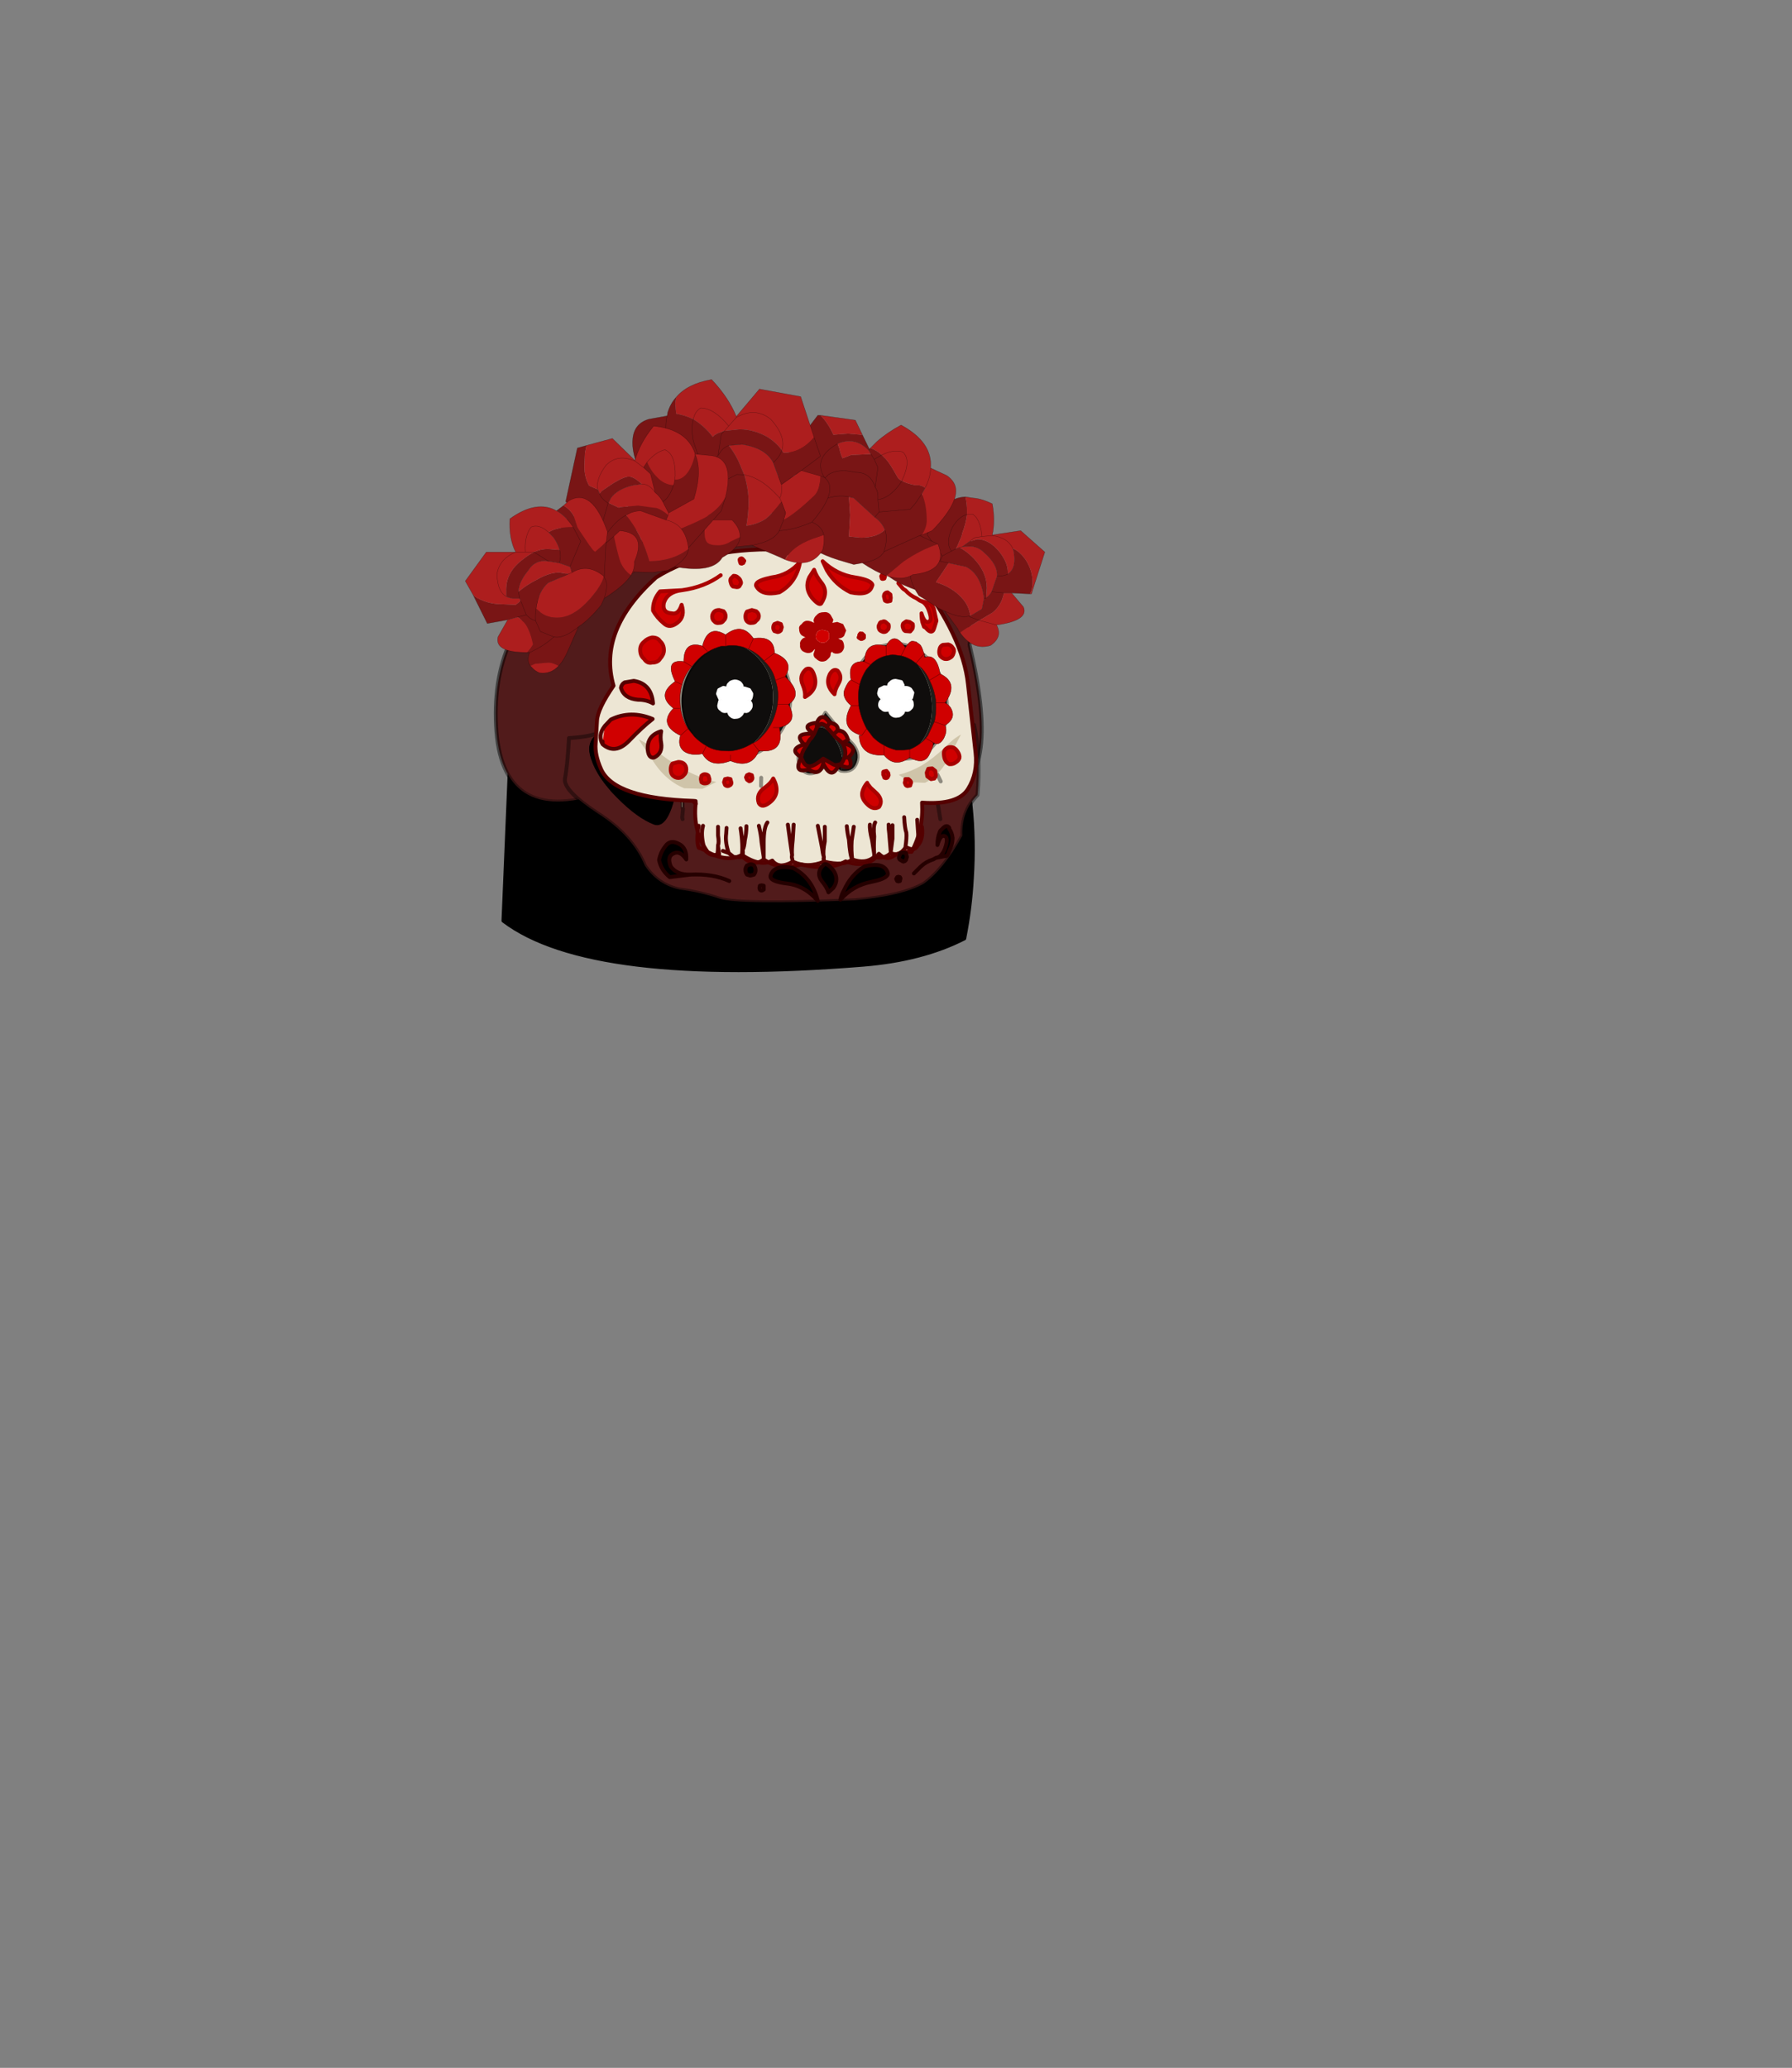 <?xml version="1.0" encoding="UTF-8" standalone="no"?>
<svg xmlns:xlink="http://www.w3.org/1999/xlink" height="531.5px" width="460.6px" xmlns="http://www.w3.org/2000/svg">
  <rect width="100%" height="100%" fill="#808080" stroke="none"/>
  <g transform="matrix(1.0, 0.0, 0.0, 1.0, 193.65, 334.05)">
    <use height="152.35" transform="matrix(1.0, 0.0, 0.0, 1.0, -74.1, -236.55)" width="149.05" xlink:href="#shape0"/>
  </g>
  <defs>
    <g id="shape0" transform="matrix(1.0, 0.0, 0.0, 1.0, 74.1, 236.55)">
      <path d="M56.15 -108.3 Q55.75 -100.7 54.2 -92.85 43.45 -87.35 28.3 -86.1 -41.9 -80.45 -64.25 -97.4 L-62.2 -146.35 52.3 -145.55 Q57.4 -127.35 56.15 -108.3" fill="#000000" fill-rule="evenodd" stroke="none"/>
      <path d="M56.15 -108.3 Q55.75 -100.7 54.2 -92.85 43.45 -87.35 28.3 -86.1 -41.9 -80.45 -64.25 -97.4 L-62.2 -146.35 52.3 -145.55 Q57.4 -127.35 56.15 -108.3 Z" fill="none" stroke="#000000" stroke-linecap="round" stroke-linejoin="round" stroke-opacity="0.988" stroke-width="1.0"/>
      <path d="M41.55 -187.1 Q57.6 -178.45 55.55 -168.35 63.65 -134.55 50.85 -130.35 6.35 -146.15 -38.9 -130.15 -64.9 -121.6 -66.15 -147.6 -67.45 -173.5 -46.65 -187.0 -32.15 -196.6 -11.85 -196.95 -3.95 -197.5 4.05 -196.7 25.5 -195.7 41.55 -187.1" fill="#511b1b" fill-rule="evenodd" stroke="none"/>
      <path d="M41.55 -187.1 Q57.6 -178.45 55.55 -168.35 63.65 -134.55 50.85 -130.35 6.35 -146.15 -38.9 -130.15 -64.9 -121.6 -66.15 -147.6 -67.45 -173.5 -46.65 -187.0 -32.15 -196.6 -11.85 -196.95 -3.95 -197.5 4.05 -196.7 25.5 -195.7 41.55 -187.1 Z" fill="none" stroke="url(#gradient0)" stroke-linecap="round" stroke-linejoin="round" stroke-width="1.0"/>
      <path d="M-39.95 -145.65 Q-39.55 -145.8 -39.25 -146.15 -37.7 -147.45 -35.4 -147.45 -32.8 -144.85 -32.9 -141.25 -33.1 -137.65 -29.2 -133.6 -25.45 -129.6 -23.75 -137.85 -21.2 -138.8 -19.2 -137.1 L-19.1 -135.8 -19.2 -136.3 -19.1 -134.8 Q-21.2 -120.65 -25.55 -122.1 -29.85 -123.75 -35.0 -128.95 -40.15 -134.0 -41.75 -138.95 -43.3 -143.35 -39.95 -145.65" fill="#000000" fill-rule="evenodd" stroke="none"/>
      <path d="M-18.6 -130.4 L-18.35 -128.15 -18.2 -127.95 -18.2 -127.5 -18.2 -126.45 -18.2 -126.35 -18.45 -126.6 -18.2 -126.45 -18.45 -126.65 -18.6 -130.4 M-18.2 -127.5 L-18.35 -128.15 -18.2 -127.5" fill="#cfc4a9" fill-rule="evenodd" stroke="none"/>
      <path d="M-19.2 -137.1 L-13.25 -136.3 Q-7.05 -135.45 -3.95 -134.0 1.6 -131.5 3.25 -126.1 L7.9 -126.65 13.5 -126.9 18.5 -127.15 29.3 -127.25 Q33.15 -127.15 40.75 -128.85 45.8 -129.95 47.15 -128.85 L47.75 -134.9 52.0 -133.75 Q52.7 -137.65 52.4 -139.6 55.55 -148.25 56.7 -147.75 58.5 -139.85 57.6 -129.7 53.45 -125.55 53.7 -119.25 48.95 -110.65 43.85 -106.95 38.45 -103.8 26.05 -102.65 -3.55 -101.45 -8.65 -103.05 -13.7 -104.75 -18.85 -105.4 -24.55 -106.55 -27.9 -111.55 -31.15 -119.35 -39.95 -124.95 -48.85 -130.8 -48.45 -133.9 -47.8 -137.1 -47.4 -144.35 -42.6 -144.6 -39.95 -145.65 -43.3 -143.35 -41.75 -138.95 -40.15 -134.0 -35.0 -128.95 -29.85 -123.75 -25.55 -122.1 -21.2 -120.65 -19.1 -134.8 L-19.2 -136.3 -19.1 -135.8 -19.2 -137.1 M-18.6 -130.4 L-18.7 -131.0 Q-18.95 -131.65 -19.0 -133.45 L-19.1 -134.8 -19.0 -133.45 Q-18.95 -131.65 -18.7 -131.0 L-18.6 -130.4 -18.45 -126.65 -18.2 -126.45 -18.45 -126.6 -18.2 -126.35 -18.2 -126.45 -18.2 -127.5 -18.2 -127.95 -18.35 -128.15 -18.6 -130.4 M30.2 -118.7 L29.3 -127.25 30.2 -118.7 M41.45 -118.85 L40.75 -128.85 41.45 -118.85 M48.05 -123.5 L47.15 -128.85 48.05 -123.5 M-2.4 -119.4 L-3.95 -134.0 -2.4 -119.4 M8.85 -117.65 L7.9 -126.65 8.85 -117.65 M19.2 -118.1 L18.5 -127.15 19.2 -118.1 M-18.2 -123.5 L-18.3 -123.9 -18.1 -126.2 -18.2 -126.35 -18.1 -126.2 -18.3 -123.9 -18.2 -123.5 M-12.15 -118.7 L-13.25 -136.3 -12.15 -118.7" fill="#511b1b" fill-rule="evenodd" stroke="none"/>
      <path d="M-19.2 -137.1 L-13.25 -136.3 Q-7.05 -135.45 -3.95 -134.0 1.6 -131.5 3.25 -126.1 L7.9 -126.65 13.5 -126.9 18.5 -127.15 29.3 -127.25 Q33.15 -127.15 40.75 -128.85 45.8 -129.95 47.15 -128.85 L47.75 -134.9 52.0 -133.75 Q52.7 -137.65 52.4 -139.6 55.55 -148.25 56.7 -147.75 58.5 -139.85 57.6 -129.7 53.45 -125.55 53.7 -119.25 48.95 -110.65 43.85 -106.95 38.45 -103.8 26.05 -102.65 -3.55 -101.45 -8.65 -103.05 -13.7 -104.75 -18.85 -105.4 -24.55 -106.55 -27.9 -111.55 -31.15 -119.35 -39.95 -124.95 -48.85 -130.8 -48.45 -133.9 -47.8 -137.1 -47.4 -144.35 -42.6 -144.6 -39.95 -145.65 -39.55 -145.8 -39.25 -146.15 -37.7 -147.45 -35.4 -147.45 -32.8 -144.85 -32.9 -141.25 -33.1 -137.65 -29.2 -133.6 -25.45 -129.6 -23.75 -137.85 -21.2 -138.8 -19.2 -137.1 M-19.2 -136.3 L-19.1 -134.8 -19.0 -133.45 Q-18.95 -131.65 -18.7 -131.0 L-18.6 -130.4 -18.35 -128.15 -18.2 -127.5 -18.2 -126.45 -18.2 -126.35 -18.1 -126.2 -18.3 -123.9 -18.2 -123.5 M18.5 -127.15 L19.2 -118.1 M7.9 -126.65 L8.85 -117.65 M-3.95 -134.0 L-2.4 -119.4 M47.15 -128.85 L48.05 -123.5 M40.75 -128.85 L41.45 -118.85 M29.3 -127.25 L30.2 -118.7 M-13.25 -136.3 L-12.15 -118.7" fill="none" stroke="#000000" stroke-linecap="round" stroke-linejoin="round" stroke-opacity="0.4" stroke-width="1.0"/>
      <path d="M-14.85 -128.15 L-14.85 -127.9 -14.8 -127.5 -14.85 -127.55 -15.0 -127.8 -15.1 -127.95 -14.95 -128.05 -14.85 -128.15 -15.0 -127.8 -14.85 -128.15 M-14.85 -127.9 L-14.85 -127.55 -14.85 -127.9" fill="#3f3c38" fill-rule="evenodd" stroke="none"/>
      <path d="M-15.35 -128.2 Q-35.75 -128.8 -39.15 -136.35 -40.8 -140.05 -40.55 -142.95 L-40.2 -148.8 Q-40.05 -151.85 -35.95 -157.8 -40.05 -172.05 -25.05 -185.6 -12.0 -193.85 9.2 -192.7 29.55 -193.05 37.15 -189.3 40.75 -187.6 42.1 -185.8 53.85 -170.4 55.15 -158.2 L57.1 -140.6 Q57.7 -135.3 55.15 -131.25 52.55 -127.1 43.35 -127.75 43.75 -120.75 40.65 -115.1 38.55 -115.25 36.25 -114.2 34.2 -112.65 32.25 -114.6 29.4 -110.65 23.7 -112.65 19.4 -110.2 12.3 -111.85 6.5 -110.55 4.85 -112.85 1.7 -111.2 -2.95 -114.3 -6.7 -112.35 -11.75 -115.05 -15.6 -120.4 -14.85 -127.5 L-15.2 -127.8 -15.25 -127.95 -15.2 -127.95 -15.1 -127.95 -15.0 -127.8 -15.1 -127.9 -15.2 -127.95 -15.1 -127.9 -15.0 -127.8 -14.85 -127.55 -14.85 -127.5 -14.8 -127.4 -14.8 -127.5 -14.8 -127.4 -14.85 -127.5 -14.85 -127.55 -15.1 -127.9 -15.2 -127.8 -15.1 -127.9 -14.85 -127.55 -14.8 -127.5 -14.85 -127.9 -14.85 -128.15 -15.35 -128.2 -14.85 -128.15 -14.95 -128.05 -15.2 -128.05 -15.35 -128.2 M48.15 -133.2 L47.25 -135.05 48.15 -133.2 M1.95 -132.05 L2.0 -134.15 1.95 -132.05 M30.05 -127.25 Q30.15 -127.4 30.3 -127.4 L29.0 -127.5 30.05 -127.25" fill="#ede6d4" fill-rule="evenodd" stroke="none"/>
      <path d="M2.0 -134.15 L1.95 -132.05 M47.25 -135.05 L48.15 -133.2" fill="none" stroke="#000000" stroke-linecap="round" stroke-linejoin="round" stroke-opacity="0.4" stroke-width="1.0"/>
      <path d="M-15.35 -128.2 Q-35.75 -128.8 -39.15 -136.35 -40.8 -140.05 -40.55 -142.95 L-40.2 -148.8 Q-40.05 -151.85 -35.95 -157.8 -40.05 -172.05 -25.05 -185.6 -12.0 -193.85 9.2 -192.7 29.55 -193.05 37.15 -189.3 40.75 -187.6 42.1 -185.8 53.85 -170.4 55.15 -158.2 L57.1 -140.6 Q57.7 -135.3 55.15 -131.25 52.55 -127.1 43.35 -127.75 43.75 -120.75 40.65 -115.1 38.55 -115.25 36.25 -114.2 34.2 -112.65 32.25 -114.6 29.4 -110.65 23.7 -112.65 19.4 -110.2 12.3 -111.85 6.5 -110.55 4.85 -112.85 1.7 -111.2 -2.95 -114.3 -6.7 -112.35 -11.75 -115.05 -15.6 -120.4 -14.85 -127.5 L-15.2 -127.8 -15.25 -127.95 -15.35 -128.2 -14.85 -128.15 -14.85 -127.9 -14.8 -127.5 -14.8 -127.4 -14.85 -127.5 -14.85 -127.55 -15.1 -127.9 -15.2 -127.8 M-15.1 -127.95 L-15.0 -127.8 -14.85 -128.15 M-15.2 -128.05 L-15.1 -127.95 M-15.2 -127.95 L-15.1 -127.9 -15.0 -127.8 -14.85 -127.55 -14.85 -127.9 M-15.2 -128.05 L-15.35 -128.2 -15.2 -127.95 M-14.85 -127.55 L-14.8 -127.5" fill="none" stroke="#540000" stroke-linecap="round" stroke-linejoin="round" stroke-opacity="0.988" stroke-width="1.0"/>
      <path d="M-9.55 -133.05 L-13.1 -131.3 -17.8 -131.45 Q-22.0 -133.15 -25.1 -137.4 L-29.5 -144.0 Q-27.05 -142.9 -23.8 -140.2 -20.6 -137.7 -16.95 -135.8 -13.35 -134.0 -9.55 -133.05" fill="#cfc4a9" fill-rule="evenodd" stroke="none"/>
      <path d="M37.35 -134.9 L40.25 -133.0 44.1 -132.85 Q47.45 -134.45 49.9 -138.65 L53.35 -145.25 Q51.4 -144.25 48.8 -141.6 46.25 -139.15 43.35 -137.35 40.45 -135.7 37.35 -134.9" fill="#cfc4a9" fill-rule="evenodd" stroke="none"/>
      <path d="M-6.65 -139.4 Q-2.35 -140.25 0.95 -144.0 5.05 -148.4 5.05 -154.7 5.15 -160.85 1.05 -165.1 -2.25 -168.45 -6.6 -169.15 L-4.4 -169.4 Q1.4 -169.6 5.55 -165.2 9.6 -161.05 9.5 -154.85 9.5 -148.6 5.45 -144.05 1.3 -139.5 -4.5 -139.3 L-6.65 -139.4" fill="#1f1e1b" fill-rule="evenodd" stroke="none"/>
      <path d="M-6.6 -169.15 Q-2.25 -168.45 1.05 -165.1 5.15 -160.85 5.05 -154.7 5.05 -148.4 0.95 -144.0 -2.35 -140.25 -6.65 -139.4 -11.0 -139.95 -14.35 -143.4 -18.5 -147.65 -18.5 -153.95 -18.4 -160.1 -14.3 -164.55 -10.9 -168.2 -6.6 -169.15" fill="#0f0d0c" fill-rule="evenodd" stroke="none"/>
      <path d="M-6.65 -139.4 L-4.5 -139.3 Q1.3 -139.5 5.45 -144.05 9.5 -148.6 9.5 -154.85 9.6 -161.05 5.55 -165.2 1.4 -169.6 -4.4 -169.4 L-6.6 -169.15 Q-10.9 -168.2 -14.3 -164.55 -18.4 -160.1 -18.5 -153.95 -18.5 -147.65 -14.35 -143.4 -11.0 -139.95 -6.65 -139.4 Z" fill="none" stroke="#000000" stroke-linecap="round" stroke-linejoin="round" stroke-opacity="0.4" stroke-width="1.0"/>
      <path d="M34.2 -168.25 L36.05 -168.55 Q41.0 -168.75 45.1 -164.45 49.05 -160.3 49.65 -154.1 50.25 -148.1 47.2 -143.7 44.15 -139.25 39.2 -139.05 L37.25 -139.15 Q40.9 -140.05 43.35 -143.6 46.4 -147.9 45.8 -154.1 45.2 -160.2 41.25 -164.35 38.05 -167.75 34.2 -168.25" fill="#1f1e1b" fill-rule="evenodd" stroke="none"/>
      <path d="M34.2 -168.25 Q38.05 -167.75 41.25 -164.35 45.2 -160.2 45.8 -154.1 46.4 -147.9 43.35 -143.6 40.9 -140.05 37.25 -139.15 33.4 -139.85 30.15 -143.2 26.1 -147.35 25.55 -153.4 24.85 -159.5 28.0 -163.95 30.55 -167.5 34.2 -168.25" fill="#0f0d0c" fill-rule="evenodd" stroke="none"/>
      <path d="M37.25 -139.15 L39.2 -139.05 Q44.15 -139.25 47.2 -143.7 50.25 -148.1 49.65 -154.1 49.05 -160.3 45.1 -164.45 41.0 -168.75 36.05 -168.55 L34.2 -168.25 Q30.55 -167.5 28.0 -163.95 24.85 -159.5 25.55 -153.4 26.1 -147.35 30.15 -143.2 33.4 -139.85 37.25 -139.15 Z" fill="none" stroke="#000000" stroke-linecap="round" stroke-linejoin="round" stroke-opacity="0.4" stroke-width="1.0"/>
      <path d="M22.5 -135.95 L19.35 -138.05 Q16.65 -135.45 14.95 -135.3 13.2 -135.1 12.25 -136.85 11.2 -138.6 11.85 -140.8 12.4 -143.0 14.05 -144.55 L16.25 -147.1 Q18.2 -147.6 19.8 -145.6 22.45 -142.7 23.0 -138.3 L22.5 -135.95" fill="#0f0d0c" fill-rule="evenodd" stroke="none"/>
      <path d="M16.25 -147.1 L18.5 -150.85 21.3 -147.4 Q22.65 -145.55 25.1 -143.2 27.5 -140.75 26.5 -138.05 25.55 -135.45 22.5 -135.95 L23.0 -138.3 Q22.45 -142.7 19.8 -145.6 18.2 -147.6 16.25 -147.1" fill="#1f1e1b" fill-rule="evenodd" stroke="none"/>
      <path d="M16.25 -147.1 L18.5 -150.85 21.3 -147.4 Q22.65 -145.55 25.1 -143.2 27.5 -140.75 26.5 -138.05 25.55 -135.45 22.5 -135.95 L19.35 -138.05 Q16.65 -135.45 14.95 -135.3 13.2 -135.1 12.25 -136.85 11.2 -138.6 11.85 -140.8 12.4 -143.0 14.05 -144.55 L16.25 -147.1 Z" fill="none" stroke="#000000" stroke-linecap="round" stroke-linejoin="round" stroke-opacity="0.4" stroke-width="1.0"/>
      <path d="M42.75 -179.7 L45.55 -178.9 45.95 -178.35 46.35 -177.65 47.05 -174.5 46.5 -172.7 46.35 -172.3 46.2 -172.0 Q45.55 -171.15 44.3 -172.7 L43.85 -172.95 43.6 -173.65 Q43.2 -174.6 43.2 -176.4 43.85 -174.2 44.7 -174.2 46.1 -174.2 45.25 -176.7 44.7 -178.5 43.6 -179.3 L42.75 -179.7 M35.2 -181.25 L35.3 -180.4 35.2 -179.6 34.5 -179.45 Q34.1 -179.45 33.8 -179.7 L33.55 -180.7 Q33.55 -181.25 33.8 -181.5 34.1 -181.8 34.5 -181.8 L35.2 -181.25 M33.55 -186.2 L33.8 -185.8 33.65 -185.35 33.25 -185.25 Q33.0 -185.25 33.0 -185.35 L32.85 -185.95 33.0 -186.2 33.25 -186.5 33.55 -186.2 M30.5 -183.45 Q29.8 -180.8 25.0 -181.8 21.1 -183.7 18.9 -187.45 L17.8 -189.8 Q21.4 -186.35 26.1 -185.65 29.55 -185.1 30.35 -184.15 30.75 -183.7 30.5 -183.45 M15.6 -187.6 Q16.15 -185.95 17.4 -184.4 19.45 -181.95 17.4 -178.9 16.85 -178.35 15.05 -180.4 13.1 -182.9 14.35 -185.65 L15.6 -187.6 M0.7 -183.45 Q0.55 -183.7 0.85 -184.15 1.4 -184.95 4.7 -185.65 9.1 -186.2 12.0 -189.65 11.05 -184.25 6.65 -181.8 2.1 -180.8 0.7 -183.45 M-5.1 -186.05 Q-4.4 -186.05 -4.0 -185.65 -3.45 -185.25 -3.3 -184.7 -3.0 -184.15 -3.45 -183.7 -3.55 -183.15 -4.25 -183.15 L-5.25 -183.3 Q-5.65 -183.6 -5.8 -184.25 -6.05 -184.95 -5.8 -185.35 L-5.1 -186.05 M-18.35 -182.35 Q-22.05 -181.95 -23.0 -179.15 -23.55 -176.55 -20.95 -176.4 -19.3 -176.0 -18.45 -178.6 -17.5 -175.6 -19.45 -174.05 -21.5 -172.4 -23.0 -173.8 -24.8 -175.3 -25.8 -177.1 -25.9 -179.85 -24.0 -182.05 L-18.35 -182.35" fill="#d00000" fill-rule="evenodd" stroke="none"/>
      <path d="M37.25 -184.15 L38.1 -183.15 Q38.5 -182.6 39.05 -182.35 40.3 -180.95 41.95 -180.25 L42.75 -179.7 45.55 -178.9 45.95 -178.35 46.35 -177.65 47.05 -174.5 46.5 -172.7 46.35 -172.3 46.2 -172.0 Q45.55 -171.15 44.3 -172.7 L43.85 -172.95 43.6 -173.65 Q43.2 -174.6 43.2 -176.4 43.85 -174.2 44.7 -174.2 46.1 -174.2 45.25 -176.7 44.7 -178.5 43.6 -179.3 L42.75 -179.7 M33.55 -186.2 L33.25 -186.5 33.0 -186.2 32.85 -185.95 33.0 -185.35 Q33.0 -185.25 33.25 -185.25 L33.65 -185.35 33.8 -185.8 33.55 -186.2 M35.2 -181.25 L34.5 -181.8 Q34.1 -181.8 33.8 -181.5 33.55 -181.25 33.55 -180.7 L33.8 -179.7 Q34.1 -179.45 34.5 -179.45 L35.2 -179.6 35.3 -180.4 35.2 -181.25 M30.5 -183.45 Q29.8 -180.8 25.0 -181.8 21.1 -183.7 18.9 -187.45 L17.8 -189.8 Q21.4 -186.35 26.1 -185.65 29.55 -185.1 30.35 -184.15 30.75 -183.7 30.5 -183.45 M15.6 -187.6 Q16.15 -185.95 17.4 -184.4 19.45 -181.95 17.4 -178.9 16.85 -178.35 15.05 -180.4 13.1 -182.9 14.35 -185.65 L15.6 -187.6 M0.7 -183.45 Q2.1 -180.8 6.65 -181.8 11.05 -184.25 12.0 -189.65 9.1 -186.2 4.7 -185.65 1.4 -184.95 0.85 -184.15 0.55 -183.7 0.7 -183.45 M-2.6 -189.35 L-2.35 -189.9 -2.75 -190.35 Q-3.0 -190.6 -3.15 -190.5 -3.45 -190.5 -3.55 -190.2 L-3.45 -189.65 -3.3 -189.25 Q-2.9 -189.1 -2.9 -189.25 L-2.6 -189.35 M-5.1 -186.05 L-5.8 -185.35 Q-6.05 -184.95 -5.8 -184.25 -5.65 -183.6 -5.25 -183.3 L-4.25 -183.15 Q-3.55 -183.15 -3.45 -183.7 -3.0 -184.15 -3.3 -184.7 -3.45 -185.25 -4.0 -185.65 -4.4 -186.05 -5.1 -186.05 M-18.35 -182.35 Q-22.05 -181.95 -23.0 -179.15 -23.55 -176.55 -20.95 -176.4 -19.3 -176.0 -18.45 -178.6 -17.5 -175.6 -19.45 -174.05 -21.5 -172.4 -23.0 -173.8 -24.8 -175.3 -25.8 -177.1 -25.9 -179.85 -24.0 -182.05 L-18.35 -182.35 Q-12.55 -183.15 -8.4 -186.2" fill="none" stroke="#a80000" stroke-linecap="round" stroke-linejoin="round" stroke-opacity="0.988" stroke-width="1.0"/>
      <path d="M53.1 -171.45 Q52.7 -171.85 52.55 -172.4 L49.25 -176.95 Q47.45 -177.65 45.8 -178.9 L43.45 -180.4 42.5 -180.95 41.55 -182.5 Q32.55 -185.8 32.3 -189.65 28.15 -195.85 34.5 -197.25 L38.5 -195.0 37.8 -197.65 Q39.6 -208.55 45.8 -206.35 L49.65 -204.55 Q51.75 -206.2 54.5 -206.35 54.9 -204.55 54.9 -202.9 L54.9 -202.6 54.9 -201.8 Q52.85 -201.35 51.2 -198.6 49.25 -194.6 50.9 -192.4 L48.55 -191.15 44.7 -196.55 Q46.2 -202.35 49.65 -204.55 46.2 -202.35 44.7 -196.55 L48.55 -191.15 50.9 -192.4 Q49.25 -194.6 51.2 -198.6 52.85 -201.35 54.9 -201.8 54.65 -199.55 53.65 -196.95 53.55 -196.15 53.1 -195.3 L52.4 -193.65 52.0 -192.95 52.95 -193.35 Q55.45 -192.0 57.4 -189.65 60.0 -186.5 60.0 -182.9 L59.85 -180.4 Q60.7 -180.95 61.25 -181.95 L64.4 -181.65 61.25 -181.95 62.65 -185.95 Q64.3 -185.95 65.4 -186.5 67.75 -188.0 66.9 -192.4 L66.65 -193.1 Q68.4 -192.4 69.95 -190.2 71.75 -187.45 71.75 -184.4 71.75 -182.5 71.05 -181.4 L66.35 -181.65 64.4 -181.65 Q63.75 -178.35 61.4 -176.55 L58.1 -174.6 55.45 -172.95 54.9 -172.7 53.1 -171.45 M49.25 -176.95 Q53.25 -175.05 55.45 -175.7 L55.75 -175.45 58.1 -174.6 55.75 -175.45 55.45 -175.7 Q53.25 -175.05 49.25 -176.95 M53.65 -193.5 L55.6 -194.9 57.55 -195.45 Q60.55 -195.45 63.2 -192.25 65.4 -189.5 65.4 -186.9 L65.4 -186.5 Q64.3 -185.95 62.65 -185.95 62.9 -188.95 59.2 -192.15 57.65 -193.65 55.45 -193.65 L53.65 -193.5 M59.3 -180.25 L59.85 -180.4 59.3 -180.25 Q58.5 -186.5 54.65 -188.4 L50.2 -189.35 48.95 -187.45 46.9 -184.4 Q51.05 -183.15 53.55 -180.4 55.45 -178.35 55.75 -175.7 L58.75 -177.5 59.3 -180.25 M55.45 -175.7 L55.75 -175.7 55.45 -175.7 M50.9 -192.4 L52.0 -192.95 50.9 -192.4 M50.2 -189.35 L48.0 -189.8 Q43.75 -191.3 40.7 -187.45 L38.5 -195.0 40.7 -187.45 Q43.75 -191.3 48.0 -189.8 L48.55 -191.15 48.0 -189.8 50.2 -189.35 M40.7 -187.45 Q39.75 -185.95 41.55 -182.5 39.75 -185.95 40.7 -187.45" fill="#791515" fill-rule="evenodd" stroke="none"/>
      <path d="M54.5 -206.35 L56.4 -206.05 Q58.65 -205.9 61.4 -204.55 62.2 -200.15 61.4 -196.55 L68.7 -197.65 74.9 -192.15 71.45 -181.4 71.05 -181.4 Q71.75 -182.5 71.75 -184.4 71.75 -187.45 69.95 -190.2 68.4 -192.4 66.65 -193.1 L66.9 -192.4 Q67.75 -188.0 65.4 -186.5 L65.4 -186.9 Q65.4 -189.5 63.2 -192.25 60.55 -195.45 57.55 -195.45 L55.6 -194.9 53.65 -193.5 52.95 -193.35 53.65 -193.5 55.45 -193.65 Q57.65 -193.65 59.2 -192.15 62.9 -188.95 62.65 -185.95 L61.25 -181.95 Q60.7 -180.95 59.85 -180.4 L60.0 -182.9 Q60.0 -186.5 57.4 -189.65 55.45 -192.0 52.95 -193.35 L52.0 -192.95 52.4 -193.65 53.1 -195.3 Q53.55 -196.15 53.65 -196.95 54.65 -199.55 54.9 -201.8 L54.9 -202.6 54.9 -202.9 Q54.9 -204.55 54.5 -206.35 M66.35 -181.65 L69.4 -178.05 Q70.9 -174.6 62.5 -173.4 64.15 -170.35 60.95 -168.15 56.4 -166.75 53.1 -171.45 L54.9 -172.7 55.45 -172.95 58.1 -174.6 61.4 -176.55 Q63.75 -178.35 64.4 -181.65 L66.35 -181.65 M61.4 -196.55 L61.4 -196.4 58.75 -196.15 Q58.5 -199.3 57.25 -201.1 L56.4 -201.9 54.9 -201.8 56.4 -201.9 57.25 -201.1 Q58.5 -199.3 58.75 -196.15 L61.4 -196.4 61.4 -196.55 M58.75 -196.15 L56.85 -195.85 55.6 -194.9 56.85 -195.85 58.75 -196.15 M61.4 -196.4 Q65.4 -195.85 66.65 -193.1 65.4 -195.85 61.4 -196.4 M59.3 -180.25 L58.75 -177.5 55.75 -175.7 Q55.45 -178.35 53.55 -180.4 51.05 -183.15 46.9 -184.4 L48.95 -187.45 50.2 -189.35 54.65 -188.4 Q58.5 -186.5 59.3 -180.25 M62.5 -173.4 L58.1 -174.6 62.5 -173.4" fill="#ad1e1e" fill-rule="evenodd" stroke="none"/>
      <path d="M53.1 -171.45 Q52.7 -171.85 52.55 -172.4 L49.25 -176.95 Q47.45 -177.65 45.8 -178.9 L43.45 -180.4 42.5 -180.95 41.55 -182.5 Q32.55 -185.8 32.3 -189.65 28.15 -195.85 34.5 -197.25 L38.5 -195.0 37.8 -197.65 Q39.6 -208.55 45.8 -206.35 L49.65 -204.55 Q51.75 -206.2 54.5 -206.35 L56.4 -206.05 Q58.65 -205.9 61.4 -204.55 62.2 -200.15 61.4 -196.55 L68.7 -197.65 74.9 -192.15 71.45 -181.4 71.05 -181.4 66.35 -181.65 69.4 -178.05 Q70.9 -174.6 62.5 -173.4 64.15 -170.35 60.95 -168.15 56.4 -166.75 53.1 -171.45 M58.1 -174.6 L55.75 -175.45 55.45 -175.7 Q53.25 -175.05 49.25 -176.95 M54.9 -201.8 L56.4 -201.9 57.25 -201.1 Q58.5 -199.3 58.75 -196.15 L61.4 -196.4 61.4 -196.55 M49.65 -204.55 Q46.2 -202.35 44.7 -196.55 L48.55 -191.15 50.9 -192.4 Q49.25 -194.6 51.2 -198.6 52.85 -201.35 54.9 -201.8 M52.0 -192.95 L52.95 -193.35 53.65 -193.5 55.6 -194.9 56.85 -195.85 58.75 -196.15 M65.4 -186.5 Q67.75 -188.0 66.9 -192.4 L66.65 -193.1 Q65.4 -195.85 61.4 -196.4 M62.65 -185.95 Q64.3 -185.95 65.4 -186.5 M64.4 -181.65 L61.25 -181.95 Q60.7 -180.95 59.85 -180.4 L59.3 -180.25 58.75 -177.5 55.75 -175.7 55.45 -175.7 M64.4 -181.65 L66.35 -181.65 M62.65 -185.95 L61.25 -181.95 M53.65 -193.5 L55.45 -193.65 Q57.65 -193.65 59.2 -192.15 62.9 -188.95 62.65 -185.95 M52.0 -192.95 L50.9 -192.4 M38.5 -195.0 L40.7 -187.45 Q43.75 -191.3 48.0 -189.8 L48.55 -191.15 M48.0 -189.8 L50.2 -189.35 54.65 -188.4 Q58.5 -186.5 59.3 -180.25 M58.1 -174.6 L62.5 -173.4 M41.55 -182.5 Q39.75 -185.95 40.7 -187.45" fill="none" stroke="#000000" stroke-linecap="round" stroke-linejoin="round" stroke-opacity="0.4" stroke-width="0.1"/>
      <path d="M11.3 -211.55 L7.85 -215.85 16.55 -227.3 17.25 -227.3 Q19.2 -225.35 20.55 -222.3 L24.3 -222.6 27.75 -222.3 28.0 -222.3 29.8 -218.6 29.65 -218.3 29.8 -218.6 30.1 -218.9 Q31.85 -218.2 33.0 -217.1 L34.1 -216.0 Q35.2 -214.75 36.95 -211.55 37.25 -210.9 38.2 -210.45 39.3 -209.8 41.55 -209.35 L42.5 -209.35 Q43.45 -209.2 44.15 -208.65 L43.3 -207.15 41.65 -204.7 40.3 -203.15 32.3 -202.45 40.3 -203.15 41.65 -204.7 43.3 -207.15 Q44.55 -204.4 44.55 -200.25 44.55 -198.45 43.3 -196.55 L42.75 -196.4 47.45 -194.2 Q42.9 -192.7 38.5 -189.65 L34.2 -186.05 Q31.45 -187.05 28.0 -189.35 L25.8 -188.95 23.45 -189.65 Q20.0 -190.6 17.4 -191.85 12.7 -194.2 12.15 -196.95 L11.85 -201.1 14.2 -204.0 14.35 -204.0 Q20.3 -207.3 24.55 -206.35 20.3 -207.3 14.35 -204.0 L14.2 -204.0 11.85 -201.1 12.15 -196.95 Q12.7 -194.2 17.4 -191.85 L10.35 -191.45 Q2.65 -190.6 1.0 -195.7 0.85 -200.55 5.25 -201.25 1.25 -210.2 5.65 -211.55 L11.3 -211.55 14.9 -207.15 18.35 -211.15 Q15.05 -216.25 21.65 -220.0 15.05 -216.25 18.35 -211.15 L14.9 -207.15 11.3 -211.55 M29.65 -218.3 Q26.2 -221.9 21.8 -220.1 L21.65 -220.0 22.1 -218.75 Q22.35 -217.5 22.9 -216.25 L25.1 -217.1 30.2 -217.35 31.05 -216.0 32.0 -213.9 31.3 -208.8 Q30.1 -212.65 26.35 -212.65 L23.6 -213.1 Q20.85 -213.1 19.2 -212.0 L18.35 -211.15 19.2 -212.0 Q20.85 -213.1 23.6 -213.1 L26.35 -212.65 Q30.1 -212.65 31.3 -208.8 L32.0 -213.9 31.05 -216.0 30.2 -217.35 29.65 -218.3 M33.8 -197.9 Q34.65 -195.6 33.55 -192.25 32.4 -190.05 28.0 -189.35 32.4 -190.05 33.55 -192.25 34.65 -195.6 33.8 -197.9 33.0 -199.85 31.2 -201.1 L25.8 -206.05 24.55 -206.35 24.85 -201.65 24.55 -196.15 27.6 -195.85 Q31.75 -195.85 33.8 -197.9 M14.2 -204.0 L14.2 -204.8 14.9 -207.15 14.2 -204.8 14.2 -204.0 M31.3 -208.8 Q32.15 -207.7 32.0 -205.65 L32.3 -202.45 31.2 -201.1 32.3 -202.45 32.0 -205.65 Q32.15 -207.7 31.3 -208.8 M31.05 -216.0 L33.0 -217.1 31.05 -216.0 M32.0 -205.65 Q35.3 -206.05 38.2 -210.45 35.3 -206.05 32.0 -205.65 M33.55 -192.25 L42.75 -196.4 33.55 -192.25 M5.25 -201.25 Q8.85 -198.2 12.15 -196.95 8.85 -198.2 5.25 -201.25" fill="#791515" fill-rule="evenodd" stroke="none"/>
      <path d="M21.65 -220.0 L21.8 -220.1 Q26.2 -221.9 29.65 -218.3 L30.2 -217.35 25.1 -217.1 22.9 -216.25 Q22.35 -217.5 22.1 -218.75 L21.65 -220.0 M28.0 -222.3 L27.75 -222.3 24.3 -222.6 20.55 -222.3 Q19.2 -225.35 17.25 -227.3 L26.2 -226.05 28.0 -222.3 M33.8 -197.9 Q31.75 -195.85 27.6 -195.85 L24.55 -196.15 24.85 -201.65 24.55 -206.35 25.8 -206.05 31.2 -201.1 Q33.0 -199.85 33.8 -197.9 M33.0 -217.1 Q36.0 -218.6 38.35 -217.9 40.7 -215.85 38.2 -210.6 L38.2 -210.45 38.2 -210.6 Q40.7 -215.85 38.35 -217.9 36.0 -218.6 33.0 -217.1 31.85 -218.2 30.1 -218.9 L31.75 -220.55 Q34.35 -222.85 37.95 -224.8 46.1 -220.4 45.55 -213.75 45.55 -211.45 44.15 -208.65 45.55 -211.45 45.55 -213.75 L49.65 -211.85 Q50.75 -211.15 51.45 -210.05 53.95 -205.9 45.95 -197.65 L43.3 -196.55 Q44.55 -198.45 44.55 -200.25 44.55 -204.4 43.3 -207.15 L44.15 -208.65 Q43.45 -209.2 42.5 -209.35 L41.55 -209.35 Q39.3 -209.8 38.2 -210.45 37.25 -210.9 36.95 -211.55 35.2 -214.75 34.1 -216.0 L33.0 -217.1 M47.45 -194.2 Q50.2 -187.3 40.95 -186.35 38.5 -184.7 34.2 -186.05 L38.5 -189.65 Q42.9 -192.7 47.45 -194.2" fill="#ad1e1e" fill-rule="evenodd" stroke="none"/>
      <path d="M17.25 -227.3 L16.55 -227.3 7.85 -215.85 11.3 -211.55 14.9 -207.15 18.35 -211.15 Q15.05 -216.25 21.65 -220.0 L21.8 -220.1 Q26.2 -221.9 29.65 -218.3 L29.8 -218.6 28.0 -222.3 26.2 -226.05 17.25 -227.3 M18.35 -211.15 L19.2 -212.0 Q20.85 -213.1 23.6 -213.1 L26.35 -212.65 Q30.1 -212.65 31.3 -208.8 L32.0 -213.9 31.05 -216.0 30.2 -217.35 29.65 -218.3 M24.55 -206.35 Q20.3 -207.3 14.35 -204.0 L14.2 -204.0 11.85 -201.1 12.15 -196.95 Q12.7 -194.2 17.4 -191.85 20.0 -190.6 23.45 -189.65 L25.8 -188.95 28.0 -189.35 Q32.4 -190.05 33.55 -192.25 34.65 -195.6 33.8 -197.9 33.0 -199.85 31.2 -201.1 L32.3 -202.45 32.0 -205.65 Q32.15 -207.7 31.3 -208.8 M24.55 -206.35 L25.8 -206.05 31.2 -201.1 M14.9 -207.15 L14.2 -204.8 14.2 -204.0 M17.4 -191.85 L10.35 -191.45 Q2.65 -190.6 1.0 -195.7 0.85 -200.55 5.25 -201.25 1.25 -210.2 5.65 -211.55 L11.3 -211.55 M38.2 -210.45 L38.2 -210.6 Q40.7 -215.85 38.35 -217.9 36.0 -218.6 33.0 -217.1 L31.05 -216.0 M44.15 -208.65 Q45.55 -211.45 45.55 -213.75 46.1 -220.4 37.95 -224.8 34.35 -222.85 31.75 -220.55 L30.1 -218.9 29.8 -218.6 M32.3 -202.45 L40.3 -203.15 41.65 -204.7 43.3 -207.15 44.15 -208.65 M38.2 -210.45 Q35.3 -206.05 32.0 -205.65 M43.3 -196.55 L45.95 -197.65 Q53.95 -205.9 51.45 -210.05 50.75 -211.15 49.65 -211.85 L45.55 -213.75 M47.45 -194.2 Q50.2 -187.3 40.95 -186.35 38.5 -184.7 34.2 -186.05 31.45 -187.05 28.0 -189.35 M42.75 -196.4 L43.3 -196.55 M47.45 -194.2 L42.75 -196.4 33.55 -192.25 M12.15 -196.95 Q8.85 -198.2 5.25 -201.25" fill="none" stroke="#000000" stroke-linecap="round" stroke-linejoin="round" stroke-opacity="0.4" stroke-width="0.1"/>
      <path d="M-19.85 -231.95 Q-16.95 -235.4 -10.75 -236.5 -6.35 -231.85 -4.4 -227.0 L1.55 -234.05 12.15 -232.1 15.6 -221.65 Q12.15 -217.65 7.75 -217.65 L7.3 -218.3 Q6.1 -220.1 3.75 -221.65 0.15 -223.7 -3.55 -223.7 L-7.45 -223.3 -6.35 -224.55 -7.45 -223.3 -9.35 -222.6 Q-9.65 -222.3 -9.9 -222.3 L-10.45 -221.75 -11.0 -222.45 Q-12.95 -224.8 -15.45 -226.3 -17.5 -227.3 -19.85 -227.7 L-20.1 -230.3 -19.85 -231.95 M12.3 -213.1 L17.25 -211.7 Q17.1 -208.0 15.6 -206.6 10.65 -201.9 7.75 -200.4 L8.3 -202.2 7.2 -205.1 Q5.0 -202.2 3.2 -200.7 1.0 -199.3 -1.8 -198.9 L-1.65 -199.85 Q-1.25 -202.75 -1.25 -204.95 -1.25 -208.4 -2.35 -212.0 2.1 -211.3 6.75 -206.05 7.45 -207.15 7.2 -209.5 L12.3 -213.1 M18.1 -196.55 Q18.35 -194.9 17.8 -192.7 14.9 -187.7 8.15 -190.2 9.95 -193.65 15.3 -195.6 L18.1 -196.55 M-4.4 -227.0 L-4.4 -226.75 -6.35 -224.55 Q-10.05 -229.1 -13.5 -229.2 -15.0 -228.4 -15.45 -226.3 -15.0 -228.4 -13.5 -229.2 -10.05 -229.1 -6.35 -224.55 L-4.4 -226.75 -4.4 -227.0 M5.1 -215.15 L7.2 -209.5 Q7.45 -207.15 6.75 -206.05 2.1 -211.3 -2.35 -212.0 L-3.85 -215.55 Q-5.1 -218.05 -6.35 -219.55 L-2.9 -219.85 Q3.2 -218.9 5.1 -215.15 M-4.4 -226.75 Q0.45 -229.5 4.45 -226.3 8.45 -221.9 7.3 -218.3 8.45 -221.9 4.45 -226.3 0.45 -229.5 -4.4 -226.75 M6.75 -206.05 L7.2 -205.1 6.75 -206.05" fill="#ad1e1e" fill-rule="evenodd" stroke="none"/>
      <path d="M15.6 -221.65 L17.25 -216.8 12.3 -213.1 7.2 -209.5 5.1 -215.15 Q6.5 -216.4 7.05 -217.65 L7.3 -218.3 7.05 -217.65 Q6.5 -216.4 5.1 -215.15 3.2 -218.9 -2.9 -219.85 L-6.35 -219.55 Q-7.45 -219.15 -8.25 -218.2 L-9.1 -216.95 -8.25 -222.45 -7.45 -223.3 -8.25 -222.45 -9.1 -216.95 -8.25 -218.2 Q-7.45 -219.15 -6.35 -219.55 -5.1 -218.05 -3.85 -215.55 L-2.35 -212.0 Q-1.25 -208.4 -1.25 -204.95 -1.25 -202.75 -1.65 -199.85 L-1.8 -198.9 Q1.0 -199.3 3.2 -200.7 5.0 -202.2 7.2 -205.1 L8.3 -202.2 7.75 -200.4 Q10.65 -201.9 15.6 -206.6 17.1 -208.0 17.25 -211.7 L18.1 -211.45 Q22.35 -208.4 15.05 -199.85 17.65 -198.75 18.1 -196.55 L15.3 -195.6 Q9.95 -193.65 8.15 -190.2 L6.65 -190.9 -0.4 -193.9 -5.8 -193.35 -10.05 -193.5 Q-11.0 -193.9 -12.25 -194.6 -23.0 -191.3 -26.45 -195.7 -35.7 -199.85 -30.75 -206.6 L-24.95 -207.0 -27.85 -209.65 -28.8 -211.85 Q-31.45 -217.75 -31.0 -221.35 -30.6 -225.2 -26.9 -226.3 L-22.2 -227.15 Q-22.05 -227.55 -22.05 -227.95 -21.35 -230.3 -19.85 -231.95 L-20.1 -230.3 -19.85 -227.7 Q-17.5 -227.3 -15.45 -226.3 -12.95 -224.8 -11.0 -222.45 L-10.45 -221.75 -9.9 -222.3 Q-9.65 -222.3 -9.35 -222.6 L-7.45 -223.3 -3.55 -223.7 Q0.15 -223.7 3.75 -221.65 6.1 -220.1 7.3 -218.3 L7.75 -217.65 Q12.15 -217.65 15.6 -221.65 M-12.25 -194.6 Q-16.4 -196.95 -16.8 -199.55 -16.8 -204.7 -14.05 -206.9 -13.1 -207.85 -11.45 -208.4 L-4.25 -212.1 -2.35 -212.0 -4.25 -212.1 -11.45 -208.4 Q-13.1 -207.85 -14.05 -206.9 -16.8 -204.7 -16.8 -199.55 -16.4 -196.95 -12.25 -194.6 M15.05 -199.85 Q10.65 -197.9 6.65 -197.65 5.25 -194.9 -0.4 -193.9 5.25 -194.9 6.65 -197.65 L7.75 -200.4 6.65 -197.65 Q10.65 -197.9 15.05 -199.85 M-16.8 -199.55 L-24.95 -207.0 -16.8 -199.55 M-11.0 -213.9 L-12.25 -210.35 -11.45 -208.4 -12.25 -210.35 -20.25 -213.65 -20.7 -214.9 Q-23.3 -222.3 -22.2 -227.15 -23.3 -222.3 -20.7 -214.9 L-20.25 -213.65 -12.25 -210.35 -11.0 -213.9 Q-13.1 -214.9 -14.45 -217.75 L-15.3 -220.25 -15.55 -221.2 Q-16.0 -224.25 -15.45 -226.3 -16.0 -224.25 -15.55 -221.2 L-15.3 -220.25 -14.45 -217.75 Q-13.1 -214.9 -11.0 -213.9 -10.35 -215.85 -9.1 -216.95 -10.35 -215.85 -11.0 -213.9" fill="#791515" fill-rule="evenodd" stroke="none"/>
      <path d="M-19.85 -231.95 Q-16.95 -235.4 -10.75 -236.5 -6.35 -231.85 -4.4 -227.0 L1.55 -234.05 12.15 -232.1 15.6 -221.65 17.25 -216.8 12.3 -213.1 17.25 -211.7 18.1 -211.45 Q22.35 -208.4 15.05 -199.85 17.65 -198.75 18.1 -196.55 18.35 -194.9 17.8 -192.7 14.9 -187.7 8.15 -190.2 L6.65 -190.9 -0.4 -193.9 -5.8 -193.35 -10.05 -193.5 Q-11.0 -193.9 -12.25 -194.6 -23.0 -191.3 -26.45 -195.7 -35.7 -199.85 -30.75 -206.6 L-24.95 -207.0 -27.85 -209.65 -28.8 -211.85 Q-31.45 -217.75 -31.0 -221.35 -30.6 -225.2 -26.9 -226.3 L-22.2 -227.15 Q-22.05 -227.55 -22.05 -227.95 -21.35 -230.3 -19.85 -231.95 M-15.45 -226.3 Q-15.0 -228.4 -13.5 -229.2 -10.05 -229.1 -6.35 -224.55 L-4.4 -226.75 -4.4 -227.0 M7.3 -218.3 L7.05 -217.65 Q6.5 -216.4 5.1 -215.15 L7.2 -209.5 12.3 -213.1 M7.3 -218.3 Q8.45 -221.9 4.45 -226.3 0.45 -229.5 -4.4 -226.75 M7.75 -200.4 L8.3 -202.2 7.2 -205.1 6.75 -206.05 Q7.45 -207.15 7.2 -209.5 M-2.35 -212.0 L-4.25 -212.1 -11.45 -208.4 Q-13.1 -207.85 -14.05 -206.9 -16.8 -204.7 -16.8 -199.55 -16.4 -196.95 -12.25 -194.6 M-2.35 -212.0 Q2.1 -211.3 6.75 -206.05 M-0.4 -193.9 Q5.25 -194.9 6.65 -197.65 L7.75 -200.4 M6.65 -197.65 Q10.65 -197.9 15.05 -199.85 M-6.35 -224.55 L-7.45 -223.3 -8.25 -222.45 -9.1 -216.95 -8.25 -218.2 Q-7.45 -219.15 -6.35 -219.55 L-2.9 -219.85 Q3.2 -218.9 5.1 -215.15 M-15.45 -226.3 Q-16.0 -224.25 -15.55 -221.2 L-15.3 -220.25 -14.45 -217.75 Q-13.1 -214.9 -11.0 -213.9 -10.35 -215.85 -9.1 -216.95 M-11.45 -208.4 L-12.25 -210.35 -20.25 -213.65 -20.7 -214.9 Q-23.3 -222.3 -22.2 -227.15 M-12.25 -210.35 L-11.0 -213.9 M-24.95 -207.0 L-16.8 -199.55" fill="none" stroke="#000000" stroke-linecap="round" stroke-linejoin="round" stroke-opacity="0.4" stroke-width="0.1"/>
      <path d="M-3.45 -196.0 Q-3.55 -193.25 -8.0 -190.75 -10.45 -186.6 -20.25 -188.4 L-22.05 -187.45 -25.9 -186.9 -30.45 -187.05 -36.25 -183.7 Q-42.75 -180.0 -46.05 -184.15 -48.0 -188.7 -44.65 -190.75 -51.7 -197.35 -48.4 -200.4 L-43.45 -202.35 -48.25 -205.1 -45.25 -218.9 -42.9 -219.55 -43.3 -217.65 -43.45 -214.2 Q-43.45 -211.3 -42.2 -209.2 L-40.0 -208.25 -39.55 -207.15 -39.0 -207.85 -36.1 -209.8 Q-33.25 -211.55 -32.0 -211.55 -30.75 -211.55 -28.7 -209.65 L-30.9 -209.35 Q-35.0 -208.4 -36.65 -206.05 L-37.25 -204.8 -34.6 -203.55 -34.35 -203.7 -29.65 -204.1 -24.8 -203.45 Q-23.3 -202.9 -21.9 -201.65 L-22.45 -200.4 -28.95 -202.75 Q-30.9 -202.75 -32.7 -201.65 -35.45 -200.25 -37.9 -196.55 -38.75 -197.65 -38.75 -199.85 L-37.35 -204.7 -37.25 -204.8 -37.35 -204.7 -38.75 -199.85 Q-38.75 -197.65 -37.9 -196.55 -35.45 -200.25 -32.7 -201.65 -28.7 -196.7 -26.75 -189.8 -20.8 -189.8 -16.7 -192.95 L-16.7 -193.25 -12.55 -197.9 -16.7 -193.25 Q-17.1 -196.4 -18.6 -198.2 -13.65 -200.25 -11.85 -201.35 L-11.55 -201.65 Q-8.55 -203.55 -7.15 -206.35 L-8.25 -202.75 -10.35 -200.4 -12.55 -197.9 -12.55 -197.35 Q-12.55 -195.3 -11.85 -194.6 -11.15 -193.9 -9.1 -193.9 -7.3 -193.9 -5.8 -194.9 L-3.45 -196.0 M-15.0 -217.5 L-15.0 -217.35 Q-13.1 -213.1 -15.3 -205.8 L-21.8 -202.2 -23.3 -205.1 Q-24.1 -206.6 -25.25 -207.45 L-26.45 -212.25 -28.25 -213.9 -27.3 -215.3 Q-26.45 -213.1 -24.8 -211.45 -23.0 -209.5 -20.55 -209.35 -21.5 -206.2 -23.3 -205.1 -21.5 -206.2 -20.55 -209.35 -20.25 -209.9 -20.25 -210.75 L-20.1 -210.75 Q-17.8 -210.75 -16.25 -213.65 -15.3 -215.55 -15.0 -217.5 M-20.25 -188.4 Q-16.8 -190.75 -16.7 -192.95 -16.8 -190.75 -20.25 -188.4 M-39.55 -207.15 Q-39.15 -206.05 -37.9 -205.1 L-37.35 -204.7 -37.9 -205.1 Q-39.15 -206.05 -39.55 -207.15 M-30.45 -187.05 Q-35.45 -187.15 -37.1 -189.5 L-38.9 -193.25 -37.9 -196.55 -38.9 -193.25 -37.1 -189.5 Q-35.45 -187.15 -30.45 -187.05 M-38.75 -199.85 L-43.45 -202.35 -38.75 -199.85 M-44.65 -190.75 Q-40.55 -189.35 -37.1 -189.5 -40.55 -189.35 -44.65 -190.75" fill="#791515" fill-rule="evenodd" stroke="none"/>
      <path d="M-42.9 -219.55 L-36.25 -221.35 -30.45 -215.7 Q-29.25 -220.1 -25.65 -224.55 -17.1 -223.7 -15.0 -217.5 -15.3 -215.55 -16.25 -213.65 -17.8 -210.75 -20.1 -210.75 L-20.25 -210.75 -20.1 -211.7 Q-20.0 -217.35 -22.75 -218.45 -25.1 -217.9 -27.3 -215.3 -25.1 -217.9 -22.75 -218.45 -20.0 -217.35 -20.1 -211.7 L-20.25 -210.75 Q-20.25 -209.9 -20.55 -209.35 -23.0 -209.5 -24.8 -211.45 -26.45 -213.1 -27.3 -215.3 L-28.25 -213.9 -26.45 -212.25 -25.25 -207.45 Q-24.1 -206.6 -23.3 -205.1 L-21.8 -202.2 -21.9 -201.65 -21.8 -202.2 -15.3 -205.8 Q-13.1 -213.1 -15.0 -217.35 L-10.75 -216.95 Q-4.8 -216.1 -7.15 -206.35 -8.55 -203.55 -11.55 -201.65 L-11.85 -201.35 Q-13.65 -200.25 -18.6 -198.2 -17.1 -196.4 -16.7 -193.25 L-16.7 -192.95 Q-20.8 -189.8 -26.75 -189.8 -28.7 -196.7 -32.7 -201.65 -30.9 -202.75 -28.95 -202.75 L-22.45 -200.4 -21.9 -201.65 Q-23.3 -202.9 -24.8 -203.45 L-29.65 -204.1 -34.35 -203.7 -34.6 -203.55 -37.25 -204.8 -36.65 -206.05 Q-35.0 -208.4 -30.9 -209.35 L-28.7 -209.65 Q-30.75 -211.55 -32.0 -211.55 -33.25 -211.55 -36.1 -209.8 L-39.0 -207.85 -39.55 -207.15 -40.0 -208.25 -42.2 -209.2 Q-43.45 -211.3 -43.45 -214.2 L-43.3 -217.65 -42.9 -219.55 M-10.35 -200.4 L-5.5 -200.4 Q-3.3 -198.2 -3.45 -196.0 L-5.8 -194.9 Q-7.3 -193.9 -9.1 -193.9 -11.15 -193.9 -11.85 -194.6 -12.55 -195.3 -12.55 -197.35 L-12.55 -197.9 -10.35 -200.4 M-40.0 -208.25 Q-40.55 -210.9 -37.9 -214.45 -34.9 -217.5 -30.45 -215.55 L-28.25 -213.9 -30.45 -215.55 Q-34.9 -217.5 -37.9 -214.45 -40.55 -210.9 -40.0 -208.25 M-30.45 -215.55 L-30.45 -215.7 -30.45 -215.55 M-25.25 -207.45 Q-26.75 -209.65 -28.7 -209.65 -26.75 -209.65 -25.25 -207.45 M-22.45 -200.4 Q-20.0 -199.85 -18.6 -198.2 -20.0 -199.85 -22.45 -200.4" fill="#ad1e1e" fill-rule="evenodd" stroke="none"/>
      <path d="M-3.45 -196.0 Q-3.55 -193.25 -8.0 -190.75 -10.45 -186.6 -20.25 -188.4 L-22.05 -187.45 -25.9 -186.9 -30.45 -187.05 -36.25 -183.7 Q-42.75 -180.0 -46.05 -184.15 -48.0 -188.7 -44.65 -190.75 -51.7 -197.35 -48.4 -200.4 L-43.45 -202.35 -48.25 -205.1 -45.25 -218.9 -42.9 -219.55 -36.25 -221.35 -30.45 -215.7 Q-29.25 -220.1 -25.65 -224.55 -17.1 -223.7 -15.0 -217.5 L-15.0 -217.35 -10.75 -216.95 Q-4.8 -216.1 -7.15 -206.35 L-8.25 -202.75 -10.35 -200.4 -5.5 -200.4 Q-3.3 -198.2 -3.45 -196.0 M-12.55 -197.9 L-16.7 -193.25 -16.7 -192.95 Q-16.8 -190.75 -20.25 -188.4 M-27.3 -215.3 Q-25.1 -217.9 -22.75 -218.45 -20.0 -217.35 -20.1 -211.7 L-20.25 -210.75 Q-20.25 -209.9 -20.55 -209.35 -21.5 -206.2 -23.3 -205.1 -24.1 -206.6 -25.25 -207.45 L-26.45 -212.25 -28.25 -213.9 -30.45 -215.55 Q-34.9 -217.5 -37.9 -214.45 -40.55 -210.9 -40.0 -208.25 L-39.55 -207.15 Q-39.15 -206.05 -37.9 -205.1 L-37.35 -204.7 -38.75 -199.85 Q-38.75 -197.65 -37.9 -196.55 -35.45 -200.25 -32.7 -201.65 -30.9 -202.75 -28.95 -202.75 L-22.45 -200.4 -21.9 -201.65 -21.8 -202.2 -23.3 -205.1 M-27.3 -215.3 L-28.25 -213.9 M-28.7 -209.65 Q-26.75 -209.65 -25.25 -207.45 M-30.45 -215.7 L-30.45 -215.55 M-28.7 -209.65 L-30.9 -209.35 Q-35.0 -208.4 -36.65 -206.05 L-37.25 -204.8 -37.35 -204.7 M-18.6 -198.2 Q-17.1 -196.4 -16.7 -193.25 M-21.8 -202.2 L-15.3 -205.8 Q-13.1 -213.1 -15.0 -217.35 M-18.6 -198.2 Q-20.0 -199.85 -22.45 -200.4 M-43.45 -202.35 L-38.75 -199.85 M-37.9 -196.55 L-38.9 -193.25 -37.1 -189.5 Q-35.45 -187.15 -30.45 -187.05 M-37.1 -189.5 Q-40.55 -189.35 -44.65 -190.75 M-12.55 -197.9 L-10.35 -200.4" fill="none" stroke="#000000" stroke-linecap="round" stroke-linejoin="round" stroke-opacity="0.4" stroke-width="0.1"/>
      <path d="M-52.65 -197.25 Q-50.45 -198.6 -46.45 -198.6 L-46.35 -198.6 Q-48.4 -201.65 -50.6 -202.75 L-48.8 -204.1 Q-47.15 -203.15 -46.2 -201.5 L-45.25 -198.6 -44.95 -198.05 -43.0 -195.15 Q-41.1 -192.25 -40.65 -192.25 L-38.6 -194.05 -37.8 -194.9 -37.9 -194.45 -35.85 -196.25 Q-34.9 -191.7 -34.2 -189.65 -33.25 -187.45 -31.45 -186.2 -33.25 -183.45 -38.35 -180.25 L-39.15 -178.5 Q-42.2 -174.75 -44.95 -172.95 L-47.55 -167.05 Q-48.65 -164.4 -50.05 -162.9 -51.7 -163.75 -52.65 -163.75 L-56.1 -163.45 -56.65 -163.2 -57.35 -162.9 Q-58.35 -164.3 -57.5 -166.35 L-58.2 -166.35 Q-57.35 -167.2 -56.65 -168.4 -57.25 -171.6 -58.6 -173.65 -59.45 -174.75 -60.65 -175.45 L-63.15 -174.75 -68.4 -173.8 -72.1 -181.25 -71.7 -180.8 Q-68.55 -178.75 -64.55 -178.75 L-61.1 -178.6 -60.4 -179.15 -59.85 -179.7 -60.1 -180.25 -60.4 -181.95 -60.1 -180.25 -61.9 -180.25 -63.15 -180.55 -63.55 -180.8 -63.55 -182.5 Q-63.55 -187.15 -59.15 -190.35 -57.8 -191.45 -56.4 -192.15 -54.6 -192.95 -52.8 -192.95 L-49.8 -192.7 Q-49.35 -190.9 -49.9 -189.35 L-52.65 -189.8 Q-56.1 -190.35 -57.9 -187.45 -60.4 -184.4 -60.4 -181.95 -58.35 -183.7 -55.85 -184.95 -52.55 -186.9 -49.9 -186.9 L-47.55 -186.5 -52.8 -184.25 Q-55.3 -182.05 -55.85 -177.65 L-54.6 -176.55 Q-52.95 -175.3 -50.45 -175.3 -46.2 -175.3 -41.9 -180.25 -39.0 -183.6 -38.45 -185.95 L-38.35 -185.65 -37.9 -194.45 -38.35 -185.65 -38.45 -185.95 Q-42.6 -189.35 -46.6 -186.9 L-47.15 -188.4 -49.9 -189.35 Q-49.35 -190.9 -49.8 -192.7 -50.2 -194.2 -51.3 -195.85 L-52.65 -197.25 M-38.35 -185.65 Q-37.1 -184.15 -38.35 -180.25 -37.1 -184.15 -38.35 -185.65 M-47.15 -188.4 L-44.4 -194.9 -46.35 -198.6 -44.4 -194.9 -47.15 -188.4 M-44.95 -172.95 Q-48.8 -169.8 -51.3 -170.35 L-54.75 -171.75 -56.0 -174.5 Q-56.1 -176.25 -55.85 -177.65 -56.1 -176.25 -56.0 -174.5 L-54.75 -171.75 -51.3 -170.35 Q-48.8 -169.8 -44.95 -172.95 M-52.65 -189.8 L-56.4 -192.15 -52.65 -189.8 M-56.0 -174.5 Q-57.1 -174.75 -58.2 -175.85 L-58.35 -176.0 -59.85 -179.7 -58.35 -176.0 -58.2 -175.85 Q-57.1 -174.75 -56.0 -174.5 M-58.35 -176.0 L-60.65 -175.45 -58.35 -176.0 M-57.5 -166.35 Q-57.1 -166.5 -56.65 -166.75 -53.5 -168.3 -51.3 -170.35 -53.5 -168.3 -56.65 -166.75 -57.1 -166.5 -57.5 -166.35" fill="#791515" fill-rule="evenodd" stroke="none"/>
      <path d="M-61.1 -192.15 Q-62.9 -195.7 -62.6 -200.7 -55.7 -205.65 -50.6 -202.75 -48.4 -201.65 -46.35 -198.6 L-46.45 -198.6 Q-50.45 -198.6 -52.65 -197.25 -55.15 -199.45 -57.1 -198.6 -58.9 -196.4 -58.6 -192.15 L-61.1 -192.15 -58.6 -192.15 Q-58.9 -196.4 -57.1 -198.6 -55.15 -199.45 -52.65 -197.25 L-51.3 -195.85 Q-50.2 -194.2 -49.8 -192.7 L-52.8 -192.95 Q-54.6 -192.95 -56.4 -192.15 -57.8 -191.45 -59.15 -190.35 -63.55 -187.15 -63.55 -182.5 L-63.55 -180.8 -63.15 -180.55 Q-65.8 -181.65 -65.9 -186.5 -65.35 -190.35 -61.1 -192.15 -65.35 -190.35 -65.9 -186.5 -65.8 -181.65 -63.15 -180.55 L-61.9 -180.25 -60.1 -180.25 -59.85 -179.7 -60.4 -179.15 -61.1 -178.6 -64.55 -178.75 Q-68.55 -178.75 -71.7 -180.8 L-72.1 -181.25 -74.05 -184.7 -68.65 -192.15 -61.1 -192.15 M-48.8 -204.1 L-47.45 -205.35 Q-41.5 -208.8 -37.5 -197.35 L-37.8 -194.9 -38.6 -194.05 -40.65 -192.25 Q-41.1 -192.25 -43.0 -195.15 L-44.95 -198.05 -45.25 -198.6 -46.2 -201.5 Q-47.15 -203.15 -48.8 -204.1 M-35.85 -196.25 L-34.35 -197.65 Q-27.3 -197.1 -30.6 -189.65 -30.45 -188.0 -31.45 -186.2 -33.25 -187.45 -34.2 -189.65 -34.9 -191.7 -35.85 -196.25 M-50.05 -162.9 Q-52.1 -160.7 -55.0 -161.1 -56.25 -161.65 -56.95 -162.5 L-57.35 -162.9 -56.65 -163.2 -56.1 -163.45 -52.65 -163.75 Q-51.7 -163.75 -50.05 -162.9 M-58.2 -166.35 Q-66.6 -166.35 -65.65 -170.35 L-63.15 -174.75 -60.65 -175.45 Q-59.45 -174.75 -58.6 -173.65 -57.25 -171.6 -56.65 -168.4 -57.35 -167.2 -58.2 -166.35 M-58.6 -192.15 L-56.4 -192.15 -58.6 -192.15 M-60.4 -181.95 Q-60.4 -184.4 -57.9 -187.45 -56.1 -190.35 -52.65 -189.8 L-49.9 -189.35 -47.15 -188.4 -46.6 -186.9 -47.55 -186.5 -46.6 -186.9 Q-42.6 -189.35 -38.45 -185.95 -39.0 -183.6 -41.9 -180.25 -46.2 -175.3 -50.45 -175.3 -52.95 -175.3 -54.6 -176.55 L-55.85 -177.65 Q-55.3 -182.05 -52.8 -184.25 L-47.55 -186.5 -49.9 -186.9 Q-52.55 -186.9 -55.85 -184.95 -58.35 -183.7 -60.4 -181.95" fill="#ad1e1e" fill-rule="evenodd" stroke="none"/>
      <path d="M-50.6 -202.75 Q-55.7 -205.65 -62.6 -200.7 -62.9 -195.7 -61.1 -192.15 L-58.6 -192.15 Q-58.9 -196.4 -57.1 -198.6 -55.15 -199.45 -52.65 -197.25 L-51.3 -195.85 Q-50.2 -194.2 -49.8 -192.7 -49.35 -190.9 -49.9 -189.35 L-52.65 -189.8 Q-56.1 -190.35 -57.9 -187.45 -60.4 -184.4 -60.4 -181.95 L-60.1 -180.25 -59.85 -179.7 -58.35 -176.0 -58.2 -175.85 Q-57.1 -174.75 -56.0 -174.5 L-54.75 -171.75 -51.3 -170.35 Q-48.8 -169.8 -44.95 -172.95 L-47.55 -167.05 Q-48.65 -164.4 -50.05 -162.9 -52.1 -160.7 -55.0 -161.1 -56.25 -161.65 -56.95 -162.5 L-57.35 -162.9 Q-58.35 -164.3 -57.5 -166.35 L-58.2 -166.35 Q-66.6 -166.35 -65.65 -170.35 L-63.15 -174.75 -68.4 -173.8 -72.1 -181.25 -74.05 -184.7 -68.65 -192.15 -61.1 -192.15 Q-65.35 -190.35 -65.9 -186.5 -65.8 -181.65 -63.15 -180.55 L-61.9 -180.25 -60.1 -180.25 M-46.35 -198.6 Q-48.4 -201.65 -50.6 -202.75 L-48.8 -204.1 -47.45 -205.35 Q-41.5 -208.8 -37.5 -197.35 L-37.8 -194.9 -37.9 -194.45 -35.85 -196.25 -34.35 -197.65 Q-27.3 -197.1 -30.6 -189.65 -30.45 -188.0 -31.45 -186.2 -33.25 -183.45 -38.35 -180.25 L-39.15 -178.5 Q-42.2 -174.75 -44.95 -172.95 M-56.4 -192.15 L-58.6 -192.15 M-38.45 -185.95 L-38.35 -185.65 -37.9 -194.45 M-38.35 -180.25 Q-37.1 -184.15 -38.35 -185.65 M-46.6 -186.9 L-47.15 -188.4 -49.9 -189.35 M-47.55 -186.5 L-46.6 -186.9 Q-42.6 -189.35 -38.45 -185.95 M-55.85 -177.65 Q-56.1 -176.25 -56.0 -174.5 M-46.35 -198.6 L-44.4 -194.9 -47.15 -188.4 M-56.4 -192.15 L-52.65 -189.8 M-60.65 -175.45 L-63.15 -174.75 M-60.65 -175.45 L-58.35 -176.0 M-55.85 -177.65 Q-55.3 -182.05 -52.8 -184.25 L-47.55 -186.5 M-51.3 -170.35 Q-53.5 -168.3 -56.65 -166.75 -57.1 -166.5 -57.5 -166.35" fill="none" stroke="#000000" stroke-linecap="round" stroke-linejoin="round" stroke-opacity="0.4" stroke-width="0.1"/>
      <path d="M16.55 -121.8 L17.65 -116.15 Q17.8 -114.8 18.1 -113.8 17.8 -115.05 18.35 -117.8 L18.35 -121.55 M18.1 -113.8 L18.1 -113.55 Q17.95 -113.4 18.1 -113.15 17.95 -112.85 18.2 -112.6 23.2 -111.35 25.4 -113.15 24.85 -114.1 24.55 -118.25 24.15 -119.9 24.0 -121.7 M8.85 -122.1 L9.4 -118.1 9.95 -114.25 Q9.8 -115.35 10.1 -118.1 L10.35 -122.1 M1.4 -121.8 Q1.95 -119.6 2.1 -117.55 L2.65 -113.8 2.65 -117.55 Q2.65 -121.4 3.6 -122.65 M-1.8 -121.7 Q-1.8 -119.9 -2.2 -118.1 -2.35 -116.3 -2.75 -115.6 -2.6 -114.35 -2.9 -113.8 -2.35 -113.95 -2.6 -113.7 0.15 -111.2 2.65 -113.15 L2.65 -113.7 2.65 -113.8 M2.65 -113.15 Q6.65 -110.35 10.1 -112.6 L9.95 -113.4 Q9.8 -113.8 9.95 -114.25 M18.2 -112.6 Q13.95 -110.8 10.1 -112.6 M35.75 -121.95 L35.75 -118.5 35.3 -115.05 35.3 -114.8 Q37.4 -113.8 39.05 -116.15 39.45 -118.8 39.3 -120.05 38.9 -121.15 38.75 -124.0 M31.3 -122.65 Q30.75 -121.7 31.05 -119.05 30.9 -116.2 31.05 -114.55 L31.05 -114.35 31.05 -113.8 Q33.65 -113.15 35.3 -114.8 M35.3 -115.05 L34.9 -119.9 Q34.75 -120.85 34.75 -122.1 M39.05 -116.15 L39.6 -116.15 Q41.4 -115.2 42.2 -116.7 L42.5 -117.55 42.1 -123.35 M31.05 -114.55 L30.5 -118.1 Q29.8 -120.85 29.95 -122.1 M25.8 -121.55 L25.25 -117.95 Q25.1 -115.35 25.4 -113.15 28.85 -111.9 31.05 -113.8 M43.3 -121.55 Q43.75 -118.35 42.2 -116.7 M-12.95 -121.8 L-13.1 -121.15 Q-13.5 -119.05 -12.55 -115.6 -10.75 -113.7 -9.25 -114.5 -9.1 -115.5 -9.1 -116.6 L-9.1 -116.85 Q-8.8 -117.4 -9.1 -119.35 L-9.1 -121.55 M-6.9 -121.25 L-7.0 -119.75 Q-7.3 -117.55 -6.35 -114.8 L-5.1 -113.8 -3.55 -113.7 -3.0 -113.8 Q-2.6 -116.7 -3.3 -121.15 M-9.1 -116.6 L-8.8 -114.5 -9.25 -114.5 M-7.85 -115.35 L-6.35 -114.8 M-2.9 -113.8 L-3.0 -113.8 M-12.55 -115.6 L-14.05 -116.15 Q-14.75 -117.8 -14.05 -121.8" fill="none" stroke="#540000" stroke-linecap="round" stroke-linejoin="round" stroke-opacity="0.988" stroke-width="1.0"/>
      <path d="M20.3 -173.95 L21.55 -174.2 23.05 -173.65 23.85 -172.0 23.3 -170.6 Q22.75 -169.95 21.8 -169.95 22.2 -169.65 22.75 -169.5 23.2 -169.1 23.3 -168.15 23.45 -167.3 22.75 -166.5 22.1 -165.95 21.1 -166.05 20.3 -166.2 20.3 -166.5 19.85 -166.5 19.85 -165.8 19.85 -165.25 19.2 -164.7 18.65 -164.0 17.65 -164.0 16.85 -164.0 16.15 -164.7 15.45 -165.1 15.45 -165.95 L15.85 -167.2 15.6 -167.05 Q15.05 -166.2 14.1 -166.2 13.4 -166.2 12.55 -166.75 11.85 -167.45 12.0 -168.3 11.85 -169.1 12.4 -169.65 12.85 -170.2 13.4 -170.2 L12.4 -170.75 Q11.75 -171.3 11.75 -172.4 11.6 -173.1 12.4 -173.65 13.0 -174.5 13.8 -174.5 14.65 -174.5 15.6 -173.95 L15.45 -174.6 Q15.6 -175.45 16.3 -176.0 16.85 -176.7 18.1 -176.7 19.2 -176.85 19.85 -176.0 L20.55 -174.75 20.3 -173.95 M19.05 -169.4 Q19.6 -169.8 19.45 -170.6 19.6 -171.3 19.05 -171.85 L17.8 -172.15 Q17.0 -172.15 16.55 -171.75 16.15 -171.3 16.0 -170.5 16.0 -169.8 16.55 -169.4 17.1 -168.85 17.8 -168.85 18.65 -168.85 19.05 -169.4" fill="#a80000" fill-opacity="0.988" fill-rule="evenodd" stroke="none"/>
      <path d="M19.05 -169.4 Q18.65 -168.85 17.8 -168.85 17.1 -168.85 16.55 -169.4 16.0 -169.8 16.0 -170.5 16.15 -171.3 16.55 -171.75 17.0 -172.15 17.8 -172.15 L19.05 -171.85 Q19.6 -171.3 19.45 -170.6 19.6 -169.8 19.05 -169.4" fill="#d00000" fill-rule="evenodd" stroke="none"/>
      <path d="M41.8 -169.1 L42.75 -168.4 Q43.3 -168.0 43.85 -165.95 L44.0 -166.05 44.0 -165.25 44.0 -165.1 Q47.05 -166.2 48.0 -160.85 52.95 -158.5 49.25 -153.4 50.9 -152.55 51.2 -150.75 51.45 -149.0 49.25 -147.6 49.95 -146.2 48.85 -144.15 47.6 -142.2 46.2 -143.2 46.35 -142.2 45.1 -139.9 43.75 -137.4 40.15 -139.35 36.3 -136.55 33.55 -140.0 30.5 -139.75 28.85 -141.1 27.2 -142.5 27.2 -145.0 L27.85 -145.0 Q21.8 -146.75 25.1 -152.7 22.65 -154.75 23.45 -156.85 24.3 -158.9 25.1 -159.3 24.0 -164.3 28.55 -164.0 28.7 -169.5 34.1 -168.0 36.15 -172.0 39.05 -167.6 40.15 -169.25 40.85 -169.25 L41.8 -169.1 M44.0 -165.25 L43.85 -165.95 44.0 -165.25 M41.8 -163.6 Q39.85 -165.1 37.95 -165.5 L35.75 -165.8 34.1 -165.5 Q31.85 -164.95 30.1 -163.2 L29.0 -161.95 Q27.85 -160.15 27.3 -158.1 26.75 -155.75 27.05 -153.25 L27.05 -152.7 Q27.6 -149.55 29.1 -146.75 L30.75 -144.55 Q32.0 -143.3 33.55 -142.5 35.05 -141.65 36.7 -141.25 L38.35 -141.25 40.15 -141.4 Q42.75 -142.5 44.3 -144.3 L44.85 -145.0 46.5 -148.55 Q47.05 -150.5 46.9 -153.4 L46.9 -153.8 Q46.5 -156.85 45.25 -159.2 44.55 -160.95 43.2 -162.35 L41.8 -163.6 43.85 -165.95 41.8 -163.6 M49.25 -147.6 L46.5 -148.55 49.25 -147.6 M46.2 -143.2 L44.3 -144.3 46.2 -143.2 M29.1 -146.75 L27.85 -145.0 29.1 -146.75 M40.15 -139.35 L40.15 -141.4 40.15 -139.35 M33.55 -140.0 L33.55 -142.5 33.55 -140.0 M25.1 -159.3 L27.3 -158.1 25.1 -159.3 M27.05 -152.7 L25.1 -152.7 27.05 -152.7 M30.1 -163.2 L28.55 -164.0 30.1 -163.2 M39.05 -167.6 L37.95 -165.5 39.05 -167.6 M34.1 -168.0 L34.1 -165.5 34.1 -168.0 M48.0 -160.85 L45.25 -159.2 48.0 -160.85 M49.25 -153.4 L46.9 -153.4 49.25 -153.4" fill="#d00000" fill-rule="evenodd" stroke="none"/>
      <path d="M41.8 -169.1 L42.75 -168.4 Q43.3 -168.0 43.85 -165.95 L44.0 -166.05 44.0 -165.25 44.0 -165.1 Q47.05 -166.2 48.0 -160.85 52.95 -158.5 49.25 -153.4 50.9 -152.55 51.2 -150.75 51.45 -149.0 49.25 -147.6 49.95 -146.2 48.85 -144.15 47.6 -142.2 46.2 -143.2 46.35 -142.2 45.1 -139.9 43.75 -137.4 40.15 -139.35 36.3 -136.55 33.55 -140.0 30.5 -139.75 28.85 -141.1 27.2 -142.5 27.2 -145.0 L27.85 -145.0 Q21.8 -146.75 25.1 -152.7 22.65 -154.75 23.45 -156.85 24.3 -158.9 25.1 -159.3 24.0 -164.3 28.55 -164.0 28.7 -169.5 34.1 -168.0 36.15 -172.0 39.05 -167.6 40.15 -169.25 40.85 -169.25 L41.8 -169.1 M43.85 -165.95 L44.0 -165.25 M41.8 -163.6 Q39.85 -165.1 37.95 -165.5 L35.75 -165.8 34.1 -165.5 Q31.85 -164.95 30.1 -163.2 L29.0 -161.95 Q27.85 -160.15 27.3 -158.1 26.75 -155.75 27.05 -153.25 L27.05 -152.7 Q27.6 -149.55 29.1 -146.75 L30.75 -144.55 Q32.0 -143.3 33.55 -142.5 35.05 -141.65 36.7 -141.25 L38.35 -141.25 40.15 -141.4 Q42.75 -142.5 44.3 -144.3 L44.85 -145.0 46.5 -148.55 Q47.05 -150.5 46.9 -153.4 L46.9 -153.8 Q46.5 -156.85 45.25 -159.2 44.55 -160.95 43.2 -162.35 L41.8 -163.6 43.85 -165.95 M46.9 -153.4 L49.25 -153.4 M45.25 -159.2 L48.0 -160.85 M34.1 -165.5 L34.1 -168.0 M37.95 -165.5 L39.05 -167.6 M28.55 -164.0 L30.1 -163.2 M25.1 -152.7 L27.05 -152.7 M27.3 -158.1 L25.1 -159.3 M33.55 -142.5 L33.55 -140.0 M40.15 -141.4 L40.15 -139.35 M27.85 -145.0 L29.1 -146.75 M44.3 -144.3 L46.2 -143.2 M46.5 -148.55 L49.25 -147.6" fill="none" stroke="#540000" stroke-linecap="round" stroke-linejoin="round" stroke-opacity="0.988" stroke-width="0.1"/>
      <path d="M22.9 -143.05 Q27.45 -142.1 24.4 -139.35 25.0 -138.8 25.0 -137.55 24.85 -136.15 21.95 -137.55 20.15 -133.25 17.95 -137.8 17.1 -134.35 14.2 -136.3 10.1 -135.05 12.3 -139.45 8.85 -141.4 13.0 -142.75 9.95 -145.8 15.6 -145.4 11.85 -147.75 16.3 -148.3 17.55 -151.2 19.6 -148.3 22.1 -147.85 21.55 -146.2 23.6 -146.5 24.3 -143.9 L22.9 -143.05 21.95 -143.9 Q21.1 -144.45 20.55 -145.25 L19.2 -146.75 Q18.9 -146.9 18.9 -147.2 18.35 -147.85 17.65 -148.0 17.1 -148.15 16.3 -147.05 L15.6 -145.4 14.9 -144.3 Q14.5 -144.15 13.8 -142.75 12.55 -141.0 12.4 -139.9 L12.3 -139.45 Q12.3 -139.05 12.55 -138.8 13.1 -137.25 14.2 -137.1 15.3 -136.85 17.95 -139.05 L20.55 -137.55 Q21.0 -137.25 21.95 -137.55 22.75 -137.55 23.3 -139.05 L23.45 -139.35 Q24.0 -141.1 22.9 -143.05 M17.95 -137.8 L17.95 -139.05 17.95 -137.8 M14.2 -136.3 L14.2 -137.1 14.2 -136.3 M13.8 -142.75 L13.0 -142.75 13.8 -142.75 M16.3 -147.05 L16.3 -148.3 16.3 -147.05 M18.9 -147.2 L19.6 -148.3 18.9 -147.2 M24.4 -139.35 L23.45 -139.35 24.4 -139.35 M21.55 -146.2 L20.55 -145.25 21.55 -146.2" fill="#d00000" fill-rule="evenodd" stroke="none"/>
      <path d="M22.9 -143.05 Q27.45 -142.1 24.4 -139.35 25.0 -138.8 25.0 -137.55 24.85 -136.15 21.95 -137.55 20.15 -133.25 17.95 -137.8 17.1 -134.35 14.2 -136.3 10.1 -135.05 12.3 -139.45 8.85 -141.4 13.0 -142.75 9.95 -145.8 15.6 -145.4 11.85 -147.75 16.3 -148.3 17.55 -151.2 19.6 -148.3 22.1 -147.85 21.55 -146.2 23.6 -146.5 24.3 -143.9 L22.9 -143.05 21.95 -143.9 Q21.1 -144.45 20.55 -145.25 L19.2 -146.75 Q18.9 -146.9 18.9 -147.2 18.35 -147.85 17.65 -148.0 17.1 -148.15 16.3 -147.05 L15.6 -145.4 14.9 -144.3 Q14.5 -144.15 13.8 -142.75 12.55 -141.0 12.4 -139.9 L12.3 -139.45 Q12.3 -139.05 12.55 -138.8 13.1 -137.25 14.2 -137.1 15.3 -136.85 17.95 -139.05 L20.55 -137.55 Q21.0 -137.25 21.95 -137.55 22.75 -137.55 23.3 -139.05 L23.45 -139.35 Q24.0 -141.1 22.9 -143.05 M20.55 -145.25 L21.55 -146.2 M23.45 -139.35 L24.4 -139.35 M19.6 -148.3 L18.9 -147.2 M16.3 -148.3 L16.3 -147.05 M13.0 -142.75 L13.8 -142.75 M14.2 -137.1 L14.2 -136.3 M17.95 -139.05 L17.95 -137.8" fill="none" stroke="#540000" stroke-linecap="round" stroke-linejoin="round" stroke-opacity="0.988" stroke-width="1.0"/>
      <path d="M5.4 -166.2 Q10.65 -164.15 8.15 -160.15 13.0 -155.6 9.0 -153.0 11.75 -148.3 6.65 -147.05 8.15 -140.3 1.4 -141.1 -0.55 -136.3 -5.9 -138.5 -11.0 -136.55 -13.1 -140.3 -16.25 -139.75 -17.9 -141.0 -19.55 -142.35 -18.75 -145.0 -24.55 -147.85 -20.55 -152.0 -25.1 -155.45 -20.1 -158.9 -23.0 -164.7 -17.9 -164.0 -17.9 -169.5 -13.1 -168.0 -11.7 -173.65 -7.15 -170.9 -2.9 -174.2 0.0 -169.95 5.4 -170.75 5.4 -166.2 L2.75 -164.15 5.4 -166.2 M5.65 -159.2 Q5.0 -162.05 2.75 -164.15 L2.65 -164.3 Q1.0 -166.2 -1.25 -167.2 -3.55 -168.3 -6.2 -168.15 L-7.15 -168.0 -8.15 -168.0 Q-10.2 -167.45 -11.7 -166.5 -13.5 -165.5 -15.0 -163.75 L-15.85 -162.75 -17.9 -164.0 -15.85 -162.75 Q-17.65 -160.7 -18.35 -158.1 -18.9 -156.3 -18.9 -154.2 L-18.75 -152.0 Q-18.35 -149.25 -16.8 -146.75 L-15.15 -144.7 Q-13.8 -143.3 -12.1 -142.35 -10.35 -141.25 -8.25 -141.1 L-6.35 -141.0 Q-3.3 -141.1 -0.15 -143.05 1.1 -143.45 2.65 -145.25 5.4 -148.3 6.2 -153.0 L6.35 -155.05 Q6.35 -157.25 5.65 -159.2 L8.15 -160.15 5.65 -159.2 M9.0 -153.0 L6.2 -153.0 9.0 -153.0 M-7.15 -170.9 L-7.15 -168.0 -7.15 -170.9 M6.65 -147.05 L5.1 -147.05 6.65 -147.05 M1.4 -141.1 L-0.15 -143.05 1.4 -141.1 M0.0 -169.95 L-1.25 -167.2 0.0 -169.95 M-13.1 -168.0 L-11.7 -166.5 -13.1 -168.0 M-18.75 -145.0 L-16.8 -146.75 -18.75 -145.0 M-13.1 -140.3 L-12.1 -142.35 -13.1 -140.3 M-5.9 -138.5 L-5.9 -140.0 -5.9 -138.5 M-20.55 -152.0 L-18.75 -152.0 -20.55 -152.0 M-20.1 -158.9 L-18.35 -158.1 -20.1 -158.9" fill="#d00000" fill-rule="evenodd" stroke="none"/>
      <path d="M5.4 -166.2 Q10.65 -164.15 8.15 -160.15 13.0 -155.6 9.0 -153.0 11.75 -148.3 6.65 -147.05 8.15 -140.3 1.4 -141.1 -0.55 -136.3 -5.9 -138.5 -11.0 -136.55 -13.1 -140.3 -16.25 -139.75 -17.9 -141.0 -19.55 -142.35 -18.75 -145.0 -24.55 -147.85 -20.55 -152.0 -25.1 -155.45 -20.1 -158.9 -23.0 -164.7 -17.9 -164.0 -17.9 -169.5 -13.1 -168.0 -11.7 -173.65 -7.15 -170.9 -2.9 -174.2 0.0 -169.95 5.4 -170.75 5.4 -166.2 L2.75 -164.15 Q5.0 -162.05 5.65 -159.2 L8.15 -160.15 M-1.25 -167.2 Q1.0 -166.2 2.65 -164.3 L2.75 -164.15 M6.2 -153.0 L9.0 -153.0 M5.65 -159.2 Q6.35 -157.25 6.35 -155.05 L6.2 -153.0 Q5.4 -148.3 2.65 -145.25 1.1 -143.45 -0.15 -143.05 L1.4 -141.1 M5.1 -147.05 L6.65 -147.05 M-7.15 -168.0 L-7.15 -170.9 M-11.7 -166.5 Q-10.2 -167.45 -8.15 -168.0 L-7.15 -168.0 -6.2 -168.15 Q-3.55 -168.3 -1.25 -167.2 L0.0 -169.95 M-15.85 -162.75 L-15.0 -163.75 Q-13.5 -165.5 -11.7 -166.5 L-13.1 -168.0 M-17.9 -164.0 L-15.85 -162.75 Q-17.65 -160.7 -18.35 -158.1 -18.9 -156.3 -18.9 -154.2 L-18.75 -152.0 Q-18.35 -149.25 -16.8 -146.75 L-15.15 -144.7 Q-13.8 -143.3 -12.1 -142.35 -10.35 -141.25 -8.25 -141.1 L-6.35 -141.0 Q-3.3 -141.1 -0.15 -143.05 M-18.35 -158.1 L-20.1 -158.9 M-18.75 -152.0 L-20.55 -152.0 M-5.9 -140.0 L-5.9 -138.5 M-12.1 -142.35 L-13.1 -140.3 M-16.8 -146.75 L-18.75 -145.0" fill="none" stroke="#540000" stroke-linecap="round" stroke-linejoin="round" stroke-opacity="0.988" stroke-width="0.1"/>
      <path d="M1.4 -175.7 Q1.4 -174.9 0.7 -174.5 0.45 -173.95 -0.4 -173.95 -1.1 -173.8 -1.65 -174.35 -2.05 -174.75 -2.05 -175.6 -2.05 -176.25 -1.65 -176.85 L-0.4 -177.25 0.7 -176.95 Q1.4 -176.4 1.4 -175.7 M7.05 -173.65 L7.3 -172.85 7.05 -172.0 Q6.65 -171.6 6.2 -171.6 L5.4 -171.85 Q5.1 -172.3 5.1 -172.7 5.1 -173.25 5.4 -173.65 L6.2 -173.95 7.05 -173.65 M15.6 -160.55 Q16.85 -156.95 13.25 -154.9 13.4 -156.3 12.7 -157.95 11.6 -160.4 13.55 -162.05 14.9 -162.75 15.6 -160.55 M4.15 -127.75 Q2.2 -126.25 1.4 -127.6 0.55 -129.95 2.9 -131.6 4.45 -132.7 5.1 -133.95 7.2 -130.1 4.15 -127.75 M-7.7 -176.95 Q-7.15 -176.4 -7.15 -175.7 -7.15 -174.9 -7.7 -174.5 -8.0 -173.95 -8.8 -173.95 -9.65 -173.8 -10.05 -174.35 -10.6 -174.75 -10.6 -175.6 -10.6 -176.25 -10.05 -176.85 -9.65 -177.25 -8.8 -177.25 L-7.7 -176.95 M-24.0 -164.7 Q-24.55 -163.75 -26.05 -163.75 -27.3 -163.45 -28.1 -164.7 -29.1 -165.5 -29.1 -167.05 -29.1 -168.3 -28.1 -169.1 -27.3 -169.95 -26.05 -170.2 -24.55 -170.2 -24.0 -169.25 -23.0 -168.4 -23.0 -166.9 -23.0 -165.8 -24.0 -164.7 M-33.1 -158.65 L-30.75 -159.05 Q-26.2 -158.35 -25.8 -153.25 -27.45 -154.2 -29.65 -154.2 -33.25 -154.5 -34.05 -157.25 -33.9 -158.2 -33.1 -158.65 M-38.2 -147.45 L-36.65 -149.1 Q-31.55 -151.6 -25.9 -149.25 -28.55 -147.2 -32.0 -143.6 -35.55 -140.0 -38.75 -142.75 L-38.75 -143.45 -38.2 -147.45 M-17.25 -136.3 Q-17.25 -135.35 -17.9 -134.8 -18.45 -134.1 -19.3 -134.1 -20.1 -134.1 -20.8 -134.8 -21.25 -135.35 -21.25 -136.3 -21.25 -137.25 -20.8 -137.8 L-19.3 -138.2 Q-18.45 -138.2 -17.9 -137.8 -17.25 -137.25 -17.25 -136.3 M-12.55 -135.05 Q-11.85 -135.05 -11.55 -134.65 L-11.3 -133.8 Q-11.3 -133.25 -11.55 -133.0 -11.85 -132.7 -12.55 -132.7 -12.95 -132.7 -13.35 -133.0 L-13.5 -133.8 -13.35 -134.65 Q-12.95 -135.05 -12.55 -135.05 M-0.4 -134.8 L-0.25 -134.1 Q-0.25 -133.8 -0.4 -133.65 -0.7 -133.25 -1.1 -133.25 L-1.65 -133.65 -1.9 -134.25 -1.65 -134.8 -1.1 -135.05 -0.4 -134.8 M-5.9 -133.8 L-5.65 -132.85 Q-5.65 -132.55 -5.9 -132.3 -6.35 -132.0 -6.6 -132.0 -7.0 -132.0 -7.3 -132.3 L-7.55 -133.0 -7.3 -133.8 -6.6 -133.95 -5.9 -133.8 M-23.7 -143.05 Q-23.3 -140.45 -25.5 -139.35 -26.9 -139.05 -27.15 -141.25 -27.45 -145.0 -23.7 -146.1 -24.0 -144.55 -23.7 -143.05" fill="#d00000" fill-rule="evenodd" stroke="none"/>
      <path d="M1.4 -175.7 Q1.4 -174.9 0.7 -174.5 0.45 -173.95 -0.4 -173.95 -1.1 -173.8 -1.65 -174.35 -2.05 -174.75 -2.05 -175.6 -2.05 -176.25 -1.65 -176.85 L-0.4 -177.25 0.7 -176.95 Q1.4 -176.4 1.4 -175.7 M7.05 -173.65 L7.3 -172.85 7.05 -172.0 Q6.65 -171.6 6.2 -171.6 L5.4 -171.85 Q5.1 -172.3 5.1 -172.7 5.1 -173.25 5.4 -173.65 L6.2 -173.95 7.05 -173.65 M15.6 -160.55 Q16.85 -156.95 13.25 -154.9 13.4 -156.3 12.7 -157.95 11.6 -160.4 13.55 -162.05 14.9 -162.75 15.6 -160.55 M4.15 -127.75 Q7.2 -130.1 5.1 -133.95 4.45 -132.7 2.9 -131.6 0.55 -129.95 1.4 -127.6 2.2 -126.25 4.15 -127.75 M-7.7 -176.95 Q-7.15 -176.4 -7.15 -175.7 -7.15 -174.9 -7.7 -174.5 -8.0 -173.95 -8.8 -173.95 -9.65 -173.8 -10.05 -174.35 -10.6 -174.75 -10.6 -175.6 -10.6 -176.25 -10.05 -176.85 -9.65 -177.25 -8.8 -177.25 L-7.7 -176.95 M-24.0 -164.7 Q-24.55 -163.75 -26.05 -163.75 -27.3 -163.45 -28.1 -164.7 -29.1 -165.5 -29.1 -167.05 -29.1 -168.3 -28.1 -169.1 -27.3 -169.95 -26.05 -170.2 -24.55 -170.2 -24.0 -169.25 -23.0 -168.4 -23.0 -166.9 -23.0 -165.8 -24.0 -164.7 M-17.25 -136.3 Q-17.25 -135.35 -17.9 -134.8 -18.45 -134.1 -19.3 -134.1 -20.1 -134.1 -20.8 -134.8 -21.25 -135.35 -21.25 -136.3 -21.25 -137.25 -20.8 -137.8 L-19.3 -138.2 Q-18.45 -138.2 -17.9 -137.8 -17.25 -137.25 -17.25 -136.3 M-12.55 -135.05 Q-11.85 -135.05 -11.55 -134.65 L-11.3 -133.8 Q-11.3 -133.25 -11.55 -133.0 -11.85 -132.7 -12.55 -132.7 -12.95 -132.7 -13.35 -133.0 L-13.5 -133.8 -13.35 -134.65 Q-12.95 -135.05 -12.55 -135.05 M-0.4 -134.8 L-0.25 -134.1 Q-0.25 -133.8 -0.4 -133.65 -0.7 -133.25 -1.1 -133.25 L-1.65 -133.65 -1.9 -134.25 -1.65 -134.8 -1.1 -135.05 -0.4 -134.8 M-5.9 -133.8 L-5.65 -132.85 Q-5.65 -132.55 -5.9 -132.3 -6.35 -132.0 -6.6 -132.0 -7.0 -132.0 -7.3 -132.3 L-7.55 -133.0 -7.3 -133.8 -6.6 -133.95 -5.9 -133.8" fill="none" stroke="#a80000" stroke-linecap="round" stroke-linejoin="round" stroke-opacity="0.988" stroke-width="1.0"/>
      <path d="M-33.1 -158.65 L-30.75 -159.05 Q-26.2 -158.35 -25.8 -153.25 -27.45 -154.2 -29.65 -154.2 -33.25 -154.5 -34.05 -157.25 -33.9 -158.2 -33.1 -158.65 M-38.2 -147.45 L-36.65 -149.1 Q-31.55 -151.6 -25.9 -149.25 -28.55 -147.2 -32.0 -143.6 -35.55 -140.0 -38.75 -142.75 -40.1 -145.0 -38.2 -147.45 M-38.75 -143.45 L-38.75 -142.75 M-23.7 -143.05 Q-23.3 -140.45 -25.5 -139.35 -26.9 -139.05 -27.15 -141.25 -27.45 -145.0 -23.7 -146.1 -24.0 -144.55 -23.7 -143.05" fill="none" stroke="#540000" stroke-linecap="round" stroke-linejoin="round" stroke-opacity="0.988" stroke-width="1.0"/>
      <path d="M47.85 -167.2 Q48.0 -168.0 48.7 -168.3 L50.1 -168.4 Q50.9 -168.15 51.2 -167.6 51.75 -167.05 51.45 -166.2 51.2 -165.25 50.5 -164.95 49.95 -164.55 49.1 -164.7 48.4 -164.95 48.0 -165.5 47.6 -166.2 47.85 -167.2 M40.85 -172.4 L40.3 -171.75 39.05 -171.85 Q38.65 -172.0 38.5 -172.55 38.2 -173.25 38.5 -173.8 L39.05 -174.2 39.3 -174.35 40.15 -174.2 40.95 -173.65 Q41.1 -172.95 40.85 -172.4 M34.75 -173.5 Q34.9 -172.85 34.65 -172.3 L34.1 -171.75 Q33.55 -171.45 33.0 -171.75 32.4 -172.0 32.3 -172.4 32.0 -173.1 32.4 -173.65 32.55 -174.2 33.0 -174.2 L33.1 -174.2 Q33.55 -174.5 33.95 -174.2 L34.75 -173.5 M28.55 -171.15 L28.85 -170.9 28.85 -169.95 28.55 -169.65 28.3 -169.5 Q27.75 -169.25 27.3 -169.5 26.75 -169.65 26.65 -170.2 L26.75 -171.05 27.3 -171.75 28.15 -171.6 28.55 -171.15 M28.4 -170.2 L28.4 -170.75 28.0 -171.15 27.45 -171.15 Q27.3 -171.05 27.3 -170.75 L27.05 -170.2 27.45 -169.95 Q27.75 -169.65 28.0 -169.95 28.3 -169.95 28.4 -170.2 28.3 -169.95 28.0 -169.95 27.75 -169.65 27.45 -169.95 L27.05 -170.2 27.3 -170.75 Q27.3 -171.05 27.45 -171.15 L28.0 -171.15 28.4 -170.75 28.4 -170.2 M21.8 -158.2 Q21.0 -156.85 20.85 -155.6 18.35 -157.95 19.6 -160.7 20.55 -162.35 21.65 -161.65 22.9 -160.15 21.95 -158.5 L21.8 -158.2 M28.0 -130.5 Q28.3 -131.75 29.25 -132.85 L29.25 -132.7 30.1 -131.6 31.3 -130.5 Q33.55 -128.55 32.3 -126.65 30.9 -125.8 29.4 -127.2 27.6 -128.85 28.0 -130.5 M40.3 -132.15 L39.6 -132.0 Q39.05 -132.15 39.05 -132.55 38.75 -132.85 39.05 -133.25 L39.05 -133.8 39.85 -133.8 40.3 -133.4 Q40.7 -133.0 40.4 -132.55 L40.3 -132.15 M34.65 -135.35 L34.75 -134.8 34.5 -134.25 Q34.2 -133.95 33.8 -134.1 33.55 -134.1 33.55 -134.65 33.25 -134.9 33.4 -135.2 33.25 -135.75 33.55 -135.75 L34.2 -135.9 34.65 -135.35 M52.95 -139.2 Q52.7 -138.5 52.0 -138.1 51.3 -137.55 50.35 -137.65 49.65 -137.95 49.25 -138.8 48.95 -139.45 48.95 -140.55 48.95 -141.1 49.55 -141.65 50.35 -142.2 51.2 -141.95 51.85 -141.8 52.4 -141.0 53.1 -140.0 52.95 -139.2 M45.95 -136.55 L46.75 -135.9 46.9 -134.8 Q46.9 -134.35 46.5 -134.1 L46.5 -133.95 45.65 -133.8 44.7 -134.5 44.55 -135.45 44.95 -136.45 45.95 -136.55" fill="#d00000" fill-rule="evenodd" stroke="none"/>
      <path d="M47.85 -167.2 Q48.0 -168.0 48.7 -168.3 L50.1 -168.4 Q50.9 -168.15 51.2 -167.6 51.75 -167.05 51.45 -166.2 51.2 -165.25 50.5 -164.95 49.95 -164.55 49.1 -164.7 48.4 -164.95 48.0 -165.5 47.6 -166.2 47.85 -167.2 M40.85 -172.4 L40.3 -171.75 39.05 -171.85 Q38.65 -172.0 38.5 -172.55 38.2 -173.25 38.5 -173.8 L39.05 -174.2 39.3 -174.35 40.15 -174.2 40.95 -173.65 Q41.1 -172.95 40.85 -172.4 M34.75 -173.5 Q34.9 -172.85 34.65 -172.3 L34.1 -171.75 Q33.55 -171.45 33.0 -171.75 32.4 -172.0 32.3 -172.4 32.0 -173.1 32.4 -173.65 32.55 -174.2 33.0 -174.2 L33.1 -174.2 Q33.55 -174.5 33.95 -174.2 L34.75 -173.5 M28.4 -170.2 Q28.3 -169.95 28.0 -169.95 27.75 -169.65 27.45 -169.95 L27.05 -170.2 27.3 -170.75 Q27.3 -171.05 27.45 -171.15 L28.0 -171.15 28.4 -170.75 28.4 -170.2 M21.8 -158.2 L21.95 -158.5 Q22.9 -160.15 21.65 -161.65 20.55 -162.35 19.6 -160.7 18.35 -157.95 20.85 -155.6 21.0 -156.85 21.8 -158.2 M28.0 -130.5 Q28.3 -131.75 29.25 -132.85 L29.25 -132.7 30.1 -131.6 31.3 -130.5 Q33.55 -128.55 32.3 -126.65 30.9 -125.8 29.4 -127.2 27.6 -128.85 28.0 -130.5 M40.3 -132.15 L39.6 -132.0 Q39.05 -132.15 39.05 -132.55 38.75 -132.85 39.05 -133.25 L39.05 -133.8 39.85 -133.8 40.3 -133.4 Q40.7 -133.0 40.4 -132.55 L40.3 -132.15 M34.65 -135.35 L34.75 -134.8 34.5 -134.25 Q34.2 -133.95 33.8 -134.1 33.55 -134.1 33.55 -134.65 33.25 -134.9 33.4 -135.2 33.25 -135.75 33.55 -135.75 L34.2 -135.9 34.65 -135.35 M52.95 -139.2 Q52.7 -138.5 52.0 -138.1 51.3 -137.55 50.35 -137.65 49.65 -137.95 49.25 -138.8 48.95 -139.45 48.95 -140.55 48.95 -141.1 49.55 -141.65 50.35 -142.2 51.2 -141.95 51.85 -141.8 52.4 -141.0 53.1 -140.0 52.95 -139.2 M45.95 -136.55 L46.75 -135.9 46.9 -134.8 Q46.9 -134.35 46.5 -134.1 L46.5 -133.95 45.65 -133.8 44.7 -134.5 44.55 -135.45 44.95 -136.45 45.95 -136.55" fill="none" stroke="#a80000" stroke-linecap="round" stroke-linejoin="round" stroke-opacity="0.988" stroke-width="1.0"/>
      <path d="M4.45 -109.15 Q5.4 -111.9 10.2 -110.95 15.05 -108.45 16.55 -102.5 13.25 -106.4 8.7 -106.95 5.25 -107.35 4.55 -108.3 4.3 -108.6 4.45 -109.15 M0.15 -109.25 L-0.8 -109.0 -1.65 -109.25 Q-2.05 -109.8 -2.05 -110.5 -2.05 -111.05 -1.65 -111.6 L-0.8 -111.9 Q-0.15 -111.9 0.15 -111.6 0.55 -111.05 0.55 -110.35 0.55 -109.8 0.15 -109.25 M17.65 -107.5 Q15.85 -109.8 18.2 -111.9 18.9 -112.3 20.55 -110.35 22.1 -108.05 20.55 -105.85 L19.3 -104.7 Q18.9 -105.95 17.65 -107.5 M37.8 -114.8 L38.5 -114.9 39.2 -114.8 39.45 -113.8 39.2 -113.0 Q38.9 -112.6 38.5 -112.6 L37.8 -113.0 Q37.4 -113.15 37.4 -113.7 L37.8 -114.8 M23.3 -105.25 Q25.1 -109.25 28.55 -111.35 33.55 -112.6 34.5 -109.8 34.65 -109.25 34.35 -109.0 33.65 -108.05 30.2 -107.35 25.65 -106.5 22.35 -102.8 22.65 -104.15 23.3 -105.25 M36.7 -108.15 L36.95 -108.6 37.25 -108.7 37.65 -108.6 37.8 -108.3 37.65 -107.6 37.25 -107.5 36.95 -107.6 36.7 -108.15 M46.9 -113.55 L47.75 -113.8 Q48.95 -114.8 49.4 -116.45 50.2 -119.05 48.95 -119.2 48.0 -119.35 47.3 -116.85 47.3 -118.8 47.85 -120.05 48.0 -120.6 48.4 -120.85 49.65 -122.35 50.35 -121.25 L50.35 -121.0 Q51.05 -120.05 51.2 -118.65 51.2 -117.0 50.35 -115.35 L50.1 -114.65 49.8 -114.1 46.9 -113.55 M-21.5 -108.6 Q-23.7 -110.35 -24.25 -113.0 -23.85 -115.05 -22.6 -116.6 -21.35 -118.35 -19.15 -117.15 -17.1 -116.15 -17.25 -113.15 -18.75 -115.35 -20.25 -114.8 -22.35 -114.1 -21.25 -111.35 -19.7 -109.15 -16.25 -109.25 L-21.5 -108.6" fill="#000000" fill-rule="evenodd" stroke="none"/>
      <path d="M4.45 -109.15 Q5.4 -111.9 10.2 -110.95 15.05 -108.45 16.55 -102.5 13.25 -106.4 8.7 -106.95 5.25 -107.35 4.55 -108.3 4.3 -108.6 4.45 -109.15 M0.15 -109.25 L-0.8 -109.0 -1.65 -109.25 Q-2.05 -109.8 -2.05 -110.5 -2.05 -111.05 -1.65 -111.6 L-0.8 -111.9 Q-0.15 -111.9 0.15 -111.6 0.55 -111.05 0.55 -110.35 0.55 -109.8 0.15 -109.25 M2.65 -105.4 Q2.35 -105.15 2.1 -105.15 1.8 -105.15 1.65 -105.4 L1.55 -105.85 1.65 -106.4 2.1 -106.5 2.65 -106.4 2.65 -105.85 2.65 -105.4 M17.65 -107.5 Q15.85 -109.8 18.2 -111.9 18.9 -112.3 20.55 -110.35 22.1 -108.05 20.55 -105.85 L19.3 -104.7 Q18.9 -105.95 17.65 -107.5 M37.8 -114.8 L38.5 -114.9 39.2 -114.8 39.45 -113.8 39.2 -113.0 Q38.9 -112.6 38.5 -112.6 L37.8 -113.0 Q37.4 -113.15 37.4 -113.7 L37.8 -114.8 M23.3 -105.25 Q22.65 -104.15 22.35 -102.8 25.65 -106.5 30.2 -107.35 33.65 -108.05 34.35 -109.0 34.65 -109.25 34.5 -109.8 33.55 -112.6 28.55 -111.35 25.1 -109.25 23.3 -105.25 M36.7 -108.15 L36.95 -108.6 37.25 -108.7 37.65 -108.6 37.8 -108.3 37.65 -107.6 37.25 -107.5 36.95 -107.6 36.7 -108.15 M46.9 -113.55 L47.75 -113.8 Q48.95 -114.8 49.4 -116.45 50.2 -119.05 48.95 -119.2 48.0 -119.35 47.3 -116.85 47.3 -118.8 47.85 -120.05 48.0 -120.6 48.4 -120.85 49.65 -122.35 50.35 -121.25 L50.35 -121.0 Q51.05 -120.05 51.2 -118.65 51.2 -117.0 50.35 -115.35 L50.1 -114.65 49.8 -114.1 46.9 -113.55 46.2 -113.15 Q44.4 -112.6 43.05 -111.35 L41.25 -109.55 M-21.5 -108.6 L-16.25 -109.25 Q-19.7 -109.15 -21.25 -111.35 -22.35 -114.1 -20.25 -114.8 -18.75 -115.35 -17.25 -113.15 -17.1 -116.15 -19.15 -117.15 -21.35 -118.35 -22.6 -116.6 -23.85 -115.05 -24.25 -113.0 -23.7 -110.35 -21.5 -108.6 M-6.2 -107.6 Q-10.45 -109.55 -16.25 -109.25" fill="none" stroke="#250000" stroke-linecap="round" stroke-linejoin="round" stroke-opacity="0.988" stroke-width="1.0"/>
      <path d="M40.55 -154.75 Q40.15 -154.35 39.75 -154.35 L40.3 -153.95 Q40.7 -153.8 40.7 -153.25 40.85 -152.4 40.3 -152.0 39.85 -151.45 39.3 -151.6 L38.5 -151.75 38.5 -151.3 Q38.5 -150.9 37.95 -150.5 37.55 -150.1 36.95 -150.1 36.3 -149.95 35.75 -150.35 35.2 -150.75 35.2 -151.3 L35.3 -152.15 Q35.05 -151.6 34.2 -151.6 33.55 -151.45 33.1 -152.0 32.55 -152.3 32.55 -152.85 32.55 -153.55 33.0 -153.95 L33.55 -154.5 Q33.25 -154.5 33.0 -154.75 32.4 -155.2 32.3 -155.85 L32.55 -156.85 33.65 -157.4 35.05 -157.25 34.9 -157.55 Q34.75 -158.2 35.3 -158.5 35.75 -159.05 36.55 -159.05 L37.95 -158.75 38.35 -157.95 38.2 -157.25 39.05 -157.25 Q39.75 -157.25 40.3 -156.85 L40.85 -156.0 40.55 -154.75 M37.55 -155.75 L36.55 -155.85 Q36.0 -155.75 35.75 -155.45 35.3 -155.05 35.3 -154.5 35.3 -154.1 35.85 -153.8 36.3 -153.4 36.85 -153.4 37.4 -153.4 37.55 -153.95 37.95 -154.2 37.95 -154.65 L37.55 -155.75 37.95 -154.65 Q37.95 -154.2 37.55 -153.95 37.4 -153.4 36.85 -153.4 36.3 -153.4 35.85 -153.8 35.3 -154.1 35.3 -154.5 35.3 -155.05 35.75 -155.45 36.0 -155.75 36.55 -155.85 L37.55 -155.75" fill="#ffffff" fill-rule="evenodd" stroke="none"/>
      <path d="M40.55 -154.75 Q40.15 -154.35 39.75 -154.35 L40.3 -153.95 Q40.7 -153.8 40.7 -153.25 40.85 -152.4 40.3 -152.0 39.85 -151.45 39.3 -151.6 L38.5 -151.75 38.5 -151.3 Q38.5 -150.9 37.95 -150.5 37.55 -150.1 36.95 -150.1 36.3 -149.95 35.75 -150.35 35.2 -150.75 35.2 -151.3 L35.3 -152.15 Q35.05 -151.6 34.2 -151.6 33.55 -151.45 33.1 -152.0 32.55 -152.3 32.55 -152.85 32.55 -153.55 33.0 -153.95 L33.55 -154.5 Q33.25 -154.5 33.0 -154.75 32.4 -155.2 32.3 -155.85 L32.55 -156.85 33.65 -157.4 35.05 -157.25 34.9 -157.55 Q34.75 -158.2 35.3 -158.5 35.75 -159.05 36.55 -159.05 L37.95 -158.75 38.35 -157.95 38.2 -157.25 39.05 -157.25 Q39.75 -157.25 40.3 -156.85 L40.85 -156.0 40.55 -154.75 M37.55 -155.75 L37.95 -154.65 Q37.95 -154.2 37.55 -153.95 37.4 -153.4 36.85 -153.4 36.3 -153.4 35.85 -153.8 35.3 -154.1 35.3 -154.5 35.3 -155.05 35.75 -155.45 36.0 -155.75 36.55 -155.85 L37.55 -155.75" fill="none" stroke="#ffffff" stroke-linecap="round" stroke-linejoin="round" stroke-opacity="0.988" stroke-width="1.0"/>
      <path d="M-3.55 -158.5 Q-3.0 -157.95 -3.0 -157.55 L-3.15 -156.95 -2.35 -157.1 -1.1 -156.7 -0.55 -155.75 Q-0.55 -155.05 -0.8 -154.5 -1.25 -154.1 -1.8 -154.1 L-1.25 -153.8 Q-0.8 -153.55 -0.7 -153.0 -0.55 -152.3 -1.1 -151.75 -1.5 -151.2 -2.05 -151.3 -2.75 -151.3 -2.9 -151.6 L-2.9 -151.05 Q-2.9 -150.65 -3.45 -150.2 -3.85 -149.8 -4.55 -149.8 -5.1 -149.65 -5.65 -150.1 -6.2 -150.5 -6.2 -151.05 -6.35 -151.4 -6.1 -151.7 -6.5 -151.3 -7.15 -151.3 -7.85 -151.2 -8.25 -151.75 -8.8 -152.0 -8.8 -152.7 L-8.55 -153.8 Q-8.15 -153.95 -7.85 -154.2 L-8.55 -154.5 -9.1 -155.75 -8.8 -156.7 -7.7 -157.25 -6.35 -156.95 -6.45 -157.25 Q-6.6 -157.95 -6.05 -158.35 -5.8 -158.75 -4.8 -158.9 -4.15 -158.9 -3.55 -158.5 M-3.85 -155.45 L-4.8 -155.75 -5.8 -155.2 -6.05 -154.35 Q-6.05 -153.8 -5.5 -153.55 -5.1 -153.1 -4.55 -153.25 -4.15 -153.25 -3.85 -153.65 -3.45 -153.95 -3.55 -154.5 -3.55 -155.05 -3.85 -155.45 -3.55 -155.05 -3.55 -154.5 -3.45 -153.95 -3.85 -153.65 -4.15 -153.25 -4.55 -153.25 -5.1 -153.1 -5.5 -153.55 -6.05 -153.8 -6.05 -154.35 L-5.8 -155.2 -4.8 -155.75 -3.85 -155.45" fill="#ffffff" fill-rule="evenodd" stroke="none"/>
      <path d="M-3.55 -158.5 Q-3.0 -157.95 -3.0 -157.55 L-3.15 -156.95 -2.35 -157.1 -1.1 -156.7 -0.55 -155.75 Q-0.55 -155.05 -0.8 -154.5 -1.25 -154.1 -1.8 -154.1 L-1.25 -153.8 Q-0.8 -153.55 -0.7 -153.0 -0.55 -152.3 -1.1 -151.75 -1.5 -151.2 -2.05 -151.3 -2.75 -151.3 -2.9 -151.6 L-2.9 -151.05 Q-2.9 -150.65 -3.45 -150.2 -3.85 -149.8 -4.55 -149.8 -5.1 -149.65 -5.65 -150.1 -6.2 -150.5 -6.2 -151.05 -6.35 -151.4 -6.1 -151.7 -6.5 -151.3 -7.15 -151.3 -7.85 -151.2 -8.25 -151.75 -8.8 -152.0 -8.8 -152.7 L-8.55 -153.8 Q-8.15 -153.95 -7.85 -154.2 L-8.55 -154.5 -9.1 -155.75 -8.8 -156.7 -7.7 -157.25 -6.35 -156.95 -6.45 -157.25 Q-6.6 -157.95 -6.05 -158.35 -5.8 -158.75 -4.8 -158.9 -4.15 -158.9 -3.55 -158.5 M-3.85 -155.45 Q-3.55 -155.05 -3.55 -154.5 -3.45 -153.95 -3.85 -153.65 -4.15 -153.25 -4.55 -153.25 -5.1 -153.1 -5.5 -153.55 -6.05 -153.8 -6.05 -154.35 L-5.8 -155.2 -4.8 -155.75 -3.85 -155.45" fill="none" stroke="#ffffff" stroke-linecap="round" stroke-linejoin="round" stroke-opacity="0.988" stroke-width="1.0"/>
    </g>
    <linearGradient gradientTransform="matrix(0.002, 0.019, -0.066, 0.0, -2.0, -124.9)" gradientUnits="userSpaceOnUse" id="gradient0" spreadMethod="pad" x1="-819.2" x2="819.2">
      <stop offset="0.0" stop-color="#000000" stop-opacity="0.502"/>
      <stop offset="1.0" stop-color="#000000" stop-opacity="0.0"/>
    </linearGradient>
  </defs>
</svg>
